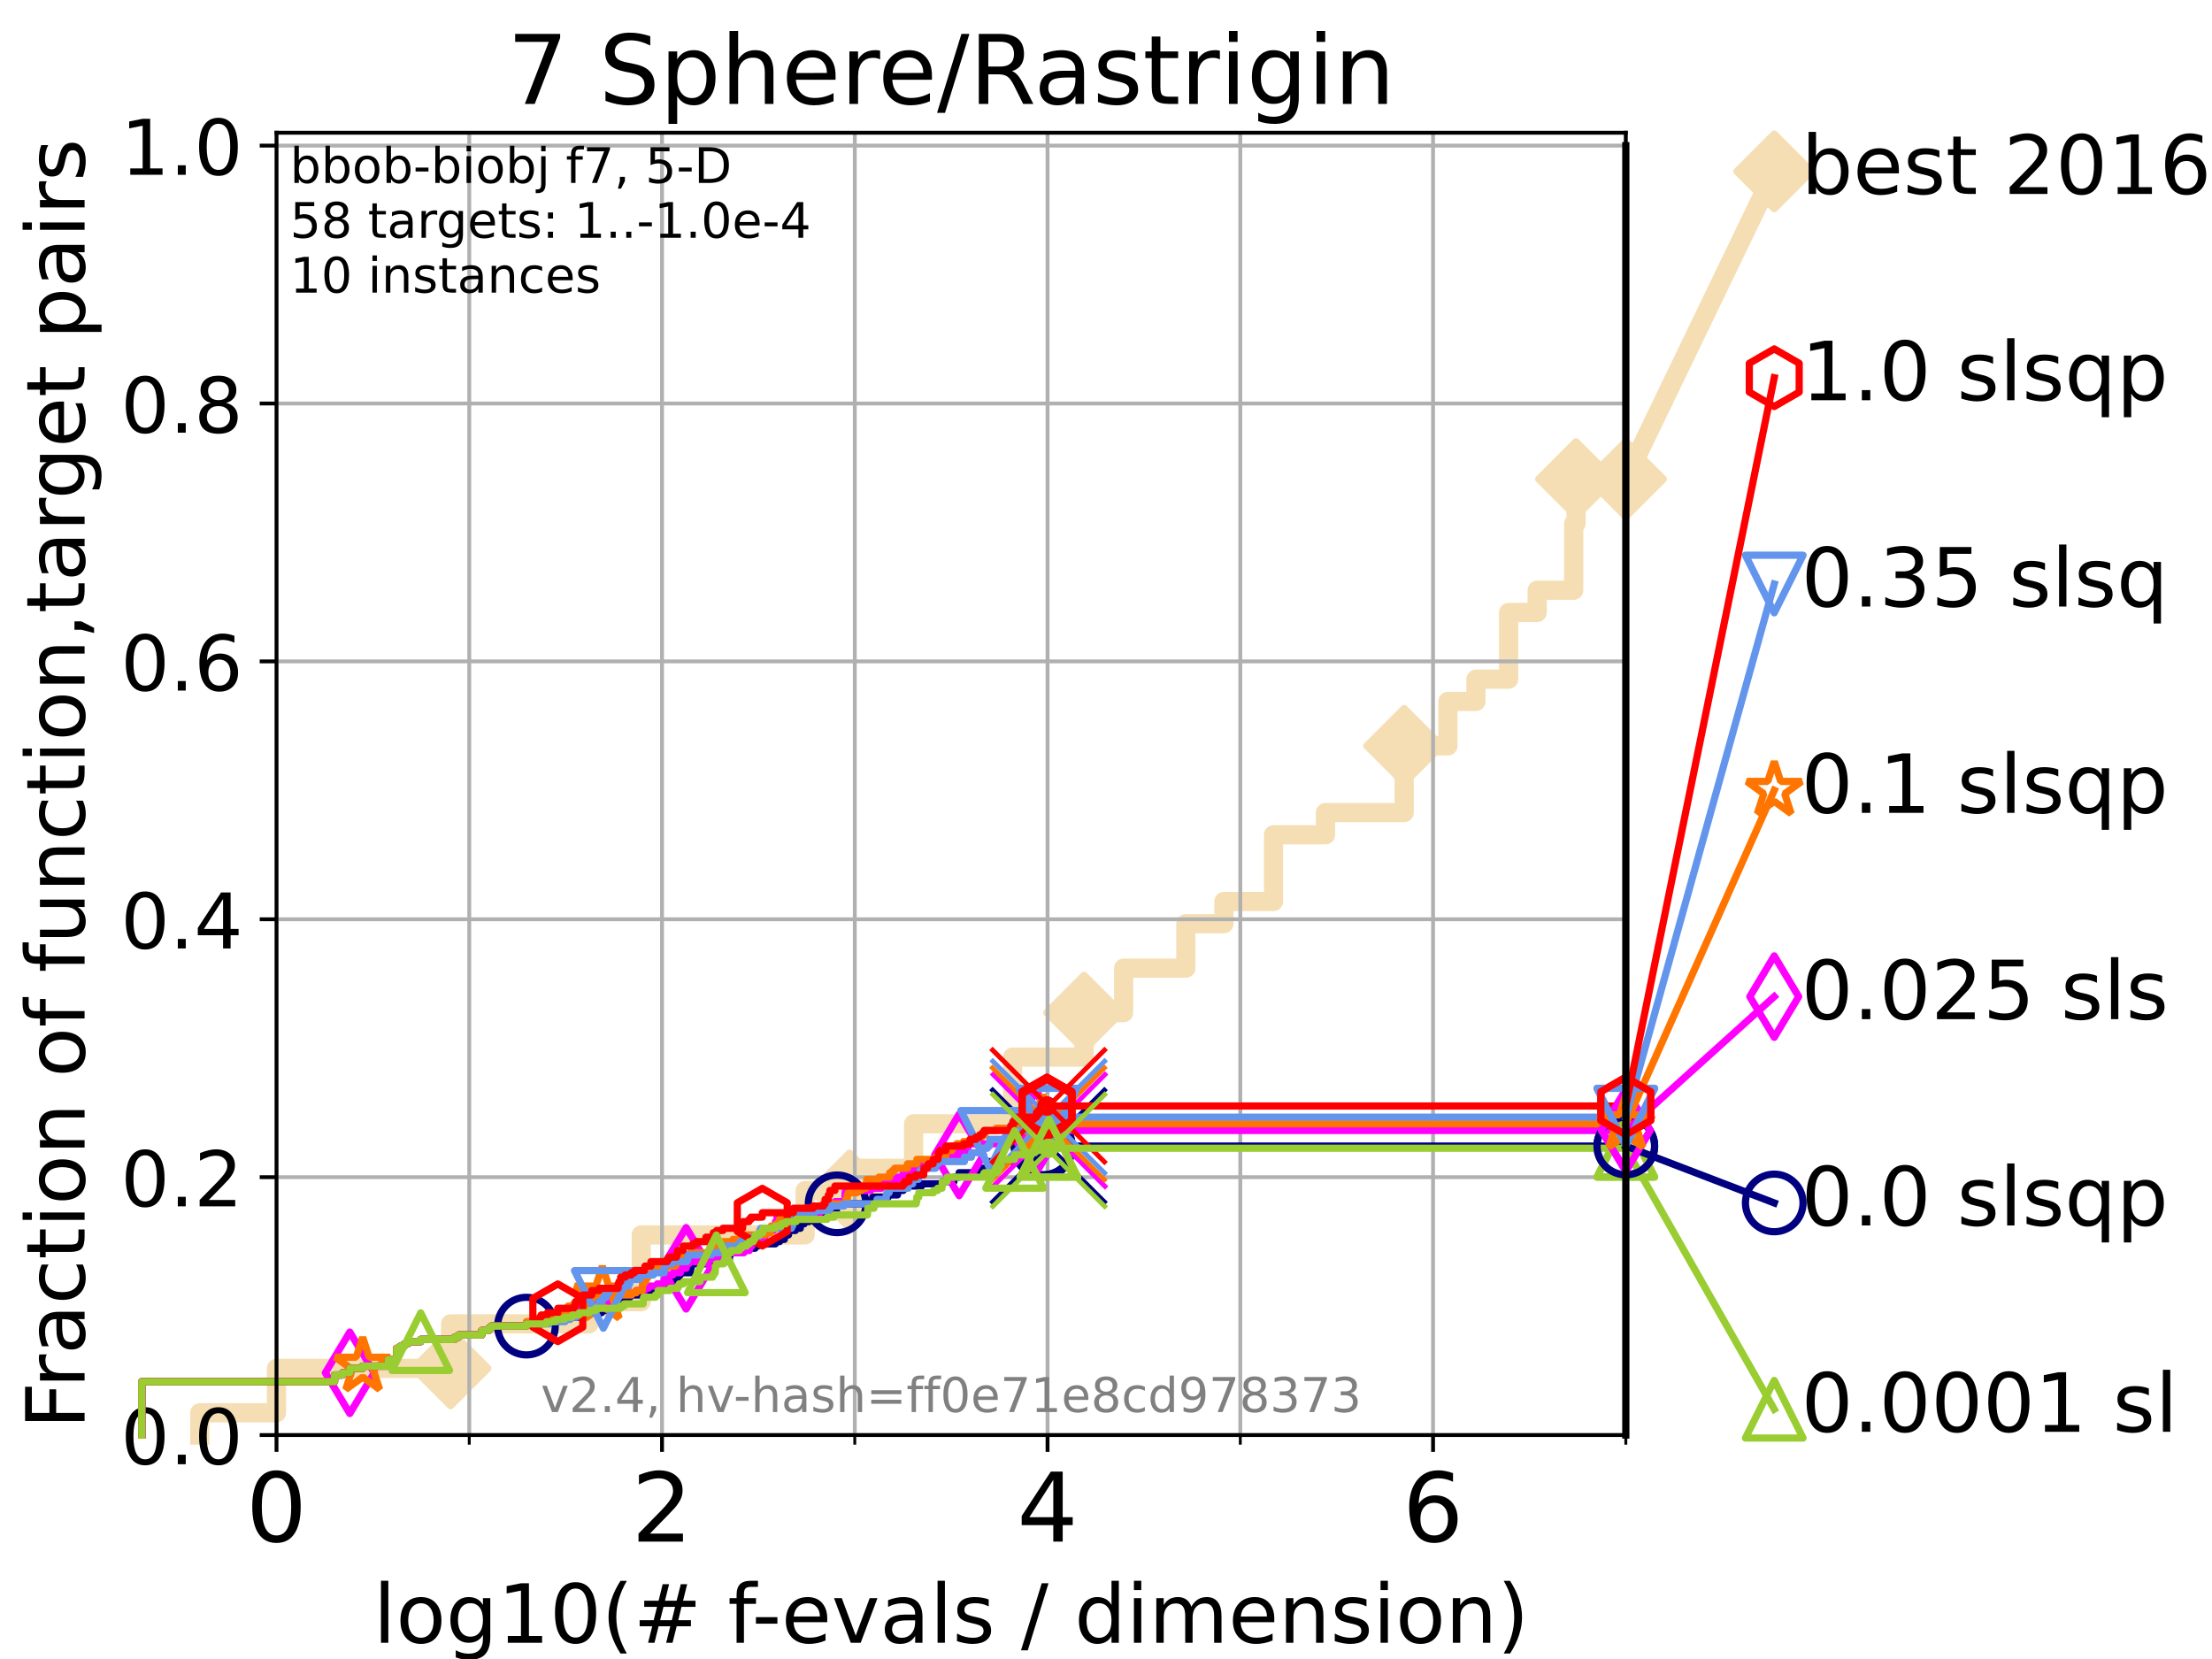 <?xml version="1.0" encoding="utf-8" standalone="no"?>
<!DOCTYPE svg PUBLIC "-//W3C//DTD SVG 1.1//EN"
  "http://www.w3.org/Graphics/SVG/1.1/DTD/svg11.dtd">
<!-- Created with matplotlib (https://matplotlib.org/) -->
<svg height="345.6pt" version="1.1" viewBox="0 0 460.8 345.6" width="460.8pt" xmlns="http://www.w3.org/2000/svg" xmlns:xlink="http://www.w3.org/1999/xlink">
 <defs>
  <style type="text/css">*{stroke-linecap:butt;stroke-linejoin:round;}</style>
 </defs>
 <g id="figure_1">
  <g id="patch_1">
   <path d="M 0 345.6 
L 460.8 345.6 
L 460.8 0 
L 0 0 
z
" style="fill:#ffffff;"/>
  </g>
  <g id="axes_1">
   <g id="patch_2">
    <path d="M 57.6 298.944 
L 338.688 298.944 
L 338.688 27.648 
L 57.6 27.648 
z
" style="fill:#ffffff;"/>
   </g>
   <g id="line2d_1">
    <path d="M 41.621 298.944 
L 41.621 294.313 
L 57.6 294.313 
L 57.6 285.05 
L 93.864 285.05 
L 93.864 275.788 
L 122.699 275.788 
L 122.699 271.157 
L 133.578 271.157 
L 133.578 257.263 
L 167.723 257.263 
L 167.723 248.001 
L 176.965 248.001 
L 176.965 243.37 
L 190.321 243.37 
L 190.321 234.107 
L 210.941 234.107 
L 210.941 220.214 
L 225.835 220.214 
L 225.835 210.951 
L 234.075 210.951 
L 234.075 201.689 
L 247.038 201.689 
L 247.038 192.426 
L 254.967 192.426 
L 254.967 187.795 
L 265.298 187.795 
L 265.298 173.901 
L 276.126 173.901 
L 276.126 169.27 
L 292.517 169.27 
L 292.517 155.377 
L 301.63 155.377 
L 301.63 146.114 
L 307.466 146.114 
L 307.466 141.483 
L 314.273 141.483 
L 314.273 127.589 
L 320.222 127.589 
L 320.222 122.958 
L 327.832 122.958 
L 327.832 109.065 
L 328.318 109.065 
L 328.318 99.802 
L 338.688 99.802 
" style="fill:none;stroke:#f5deb3;stroke-linecap:square;stroke-width:4;"/>
   </g>
   <g id="line2d_2">
    <defs>
     <path d="M 0 7.778 
L 7.778 0 
L 0 -7.778 
L -7.778 0 
z
" id="ma8b013b5a7" style="stroke:#f5deb3;stroke-linejoin:miter;stroke-width:1.5;"/>
    </defs>
    <g>
     <use style="fill:#f5deb3;stroke:#f5deb3;stroke-linejoin:miter;stroke-width:1.5;" x="93.864" xlink:href="#ma8b013b5a7" y="285.05"/>
     <use style="fill:#f5deb3;stroke:#f5deb3;stroke-linejoin:miter;stroke-width:1.5;" x="176.965" xlink:href="#ma8b013b5a7" y="248.001"/>
     <use style="fill:#f5deb3;stroke:#f5deb3;stroke-linejoin:miter;stroke-width:1.5;" x="225.835" xlink:href="#ma8b013b5a7" y="210.951"/>
     <use style="fill:#f5deb3;stroke:#f5deb3;stroke-linejoin:miter;stroke-width:1.5;" x="292.517" xlink:href="#ma8b013b5a7" y="155.377"/>
     <use style="fill:#f5deb3;stroke:#f5deb3;stroke-linejoin:miter;stroke-width:1.5;" x="328.318" xlink:href="#ma8b013b5a7" y="99.802"/>
     <use style="fill:#f5deb3;stroke:#f5deb3;stroke-linejoin:miter;stroke-width:1.5;" x="338.688" xlink:href="#ma8b013b5a7" y="99.802"/>
    </g>
   </g>
   <g id="line2d_3">
    <path style="fill:none;stroke:#f5deb3;stroke-linecap:square;stroke-width:4;"/>
    <g/>
   </g>
   <g id="line2d_4">
    <path d="M 338.688 99.802 
L 369.608 35.706 
" style="fill:none;stroke:#f5deb3;stroke-linecap:square;stroke-width:4;"/>
    <g>
     <use style="fill:#f5deb3;stroke:#f5deb3;stroke-linejoin:miter;stroke-width:1.5;" x="338.688" xlink:href="#ma8b013b5a7" y="99.802"/>
     <use style="fill:#f5deb3;stroke:#f5deb3;stroke-linejoin:miter;stroke-width:1.5;" x="369.608" xlink:href="#ma8b013b5a7" y="35.706"/>
    </g>
   </g>
   <g id="matplotlib.axis_1">
    <g id="xtick_1">
     <g id="line2d_5">
      <path clip-path="url(#p5d01b1a368)" d="M 57.6 298.944 
L 57.6 27.648 
" style="fill:none;stroke:#b0b0b0;stroke-linecap:square;stroke-width:0.8;"/>
     </g>
     <g id="line2d_6">
      <defs>
       <path d="M 0 0 
L 0 3.5 
" id="m7229cd9812" style="stroke:#000000;stroke-width:0.8;"/>
      </defs>
      <g>
       <use style="stroke:#000000;stroke-width:0.8;" x="57.6" xlink:href="#m7229cd9812" y="298.944"/>
      </g>
     </g>
     <g id="text_1">
      <!-- 0 -->
      <g transform="translate(51.237 321.141)scale(0.2 -0.2)">
       <defs>
        <path d="M 31.781 66.406 
Q 24.172 66.406 20.328 58.906 
Q 16.5 51.422 16.5 36.375 
Q 16.5 21.391 20.328 13.891 
Q 24.172 6.391 31.781 6.391 
Q 39.453 6.391 43.281 13.891 
Q 47.125 21.391 47.125 36.375 
Q 47.125 51.422 43.281 58.906 
Q 39.453 66.406 31.781 66.406 
z
M 31.781 74.219 
Q 44.047 74.219 50.516 64.516 
Q 56.984 54.828 56.984 36.375 
Q 56.984 17.969 50.516 8.266 
Q 44.047 -1.422 31.781 -1.422 
Q 19.531 -1.422 13.062 8.266 
Q 6.594 17.969 6.594 36.375 
Q 6.594 54.828 13.062 64.516 
Q 19.531 74.219 31.781 74.219 
z
" id="DejaVuSans-48"/>
       </defs>
       <use xlink:href="#DejaVuSans-48"/>
      </g>
     </g>
    </g>
    <g id="xtick_2">
     <g id="line2d_7">
      <path clip-path="url(#p5d01b1a368)" d="M 137.911 298.944 
L 137.911 27.648 
" style="fill:none;stroke:#b0b0b0;stroke-linecap:square;stroke-width:0.8;"/>
     </g>
     <g id="line2d_8">
      <g>
       <use style="stroke:#000000;stroke-width:0.8;" x="137.911" xlink:href="#m7229cd9812" y="298.944"/>
      </g>
     </g>
     <g id="text_2">
      <!-- 2 -->
      <g transform="translate(131.548 321.141)scale(0.2 -0.2)">
       <defs>
        <path d="M 19.188 8.297 
L 53.609 8.297 
L 53.609 0 
L 7.328 0 
L 7.328 8.297 
Q 12.938 14.109 22.625 23.891 
Q 32.328 33.688 34.812 36.531 
Q 39.547 41.844 41.422 45.531 
Q 43.312 49.219 43.312 52.781 
Q 43.312 58.594 39.234 62.25 
Q 35.156 65.922 28.609 65.922 
Q 23.969 65.922 18.812 64.312 
Q 13.672 62.703 7.812 59.422 
L 7.812 69.391 
Q 13.766 71.781 18.938 73 
Q 24.125 74.219 28.422 74.219 
Q 39.75 74.219 46.484 68.547 
Q 53.219 62.891 53.219 53.422 
Q 53.219 48.922 51.531 44.891 
Q 49.859 40.875 45.406 35.406 
Q 44.188 33.984 37.641 27.219 
Q 31.109 20.453 19.188 8.297 
z
" id="DejaVuSans-50"/>
       </defs>
       <use xlink:href="#DejaVuSans-50"/>
      </g>
     </g>
    </g>
    <g id="xtick_3">
     <g id="line2d_9">
      <path clip-path="url(#p5d01b1a368)" d="M 218.222 298.944 
L 218.222 27.648 
" style="fill:none;stroke:#b0b0b0;stroke-linecap:square;stroke-width:0.8;"/>
     </g>
     <g id="line2d_10">
      <g>
       <use style="stroke:#000000;stroke-width:0.8;" x="218.222" xlink:href="#m7229cd9812" y="298.944"/>
      </g>
     </g>
     <g id="text_3">
      <!-- 4 -->
      <g transform="translate(211.859 321.141)scale(0.2 -0.2)">
       <defs>
        <path d="M 37.797 64.312 
L 12.891 25.391 
L 37.797 25.391 
z
M 35.203 72.906 
L 47.609 72.906 
L 47.609 25.391 
L 58.016 25.391 
L 58.016 17.188 
L 47.609 17.188 
L 47.609 0 
L 37.797 0 
L 37.797 17.188 
L 4.891 17.188 
L 4.891 26.703 
z
" id="DejaVuSans-52"/>
       </defs>
       <use xlink:href="#DejaVuSans-52"/>
      </g>
     </g>
    </g>
    <g id="xtick_4">
     <g id="line2d_11">
      <path clip-path="url(#p5d01b1a368)" d="M 298.533 298.944 
L 298.533 27.648 
" style="fill:none;stroke:#b0b0b0;stroke-linecap:square;stroke-width:0.8;"/>
     </g>
     <g id="line2d_12">
      <g>
       <use style="stroke:#000000;stroke-width:0.8;" x="298.533" xlink:href="#m7229cd9812" y="298.944"/>
      </g>
     </g>
     <g id="text_4">
      <!-- 6 -->
      <g transform="translate(292.17 321.141)scale(0.2 -0.2)">
       <defs>
        <path d="M 33.016 40.375 
Q 26.375 40.375 22.484 35.828 
Q 18.609 31.297 18.609 23.391 
Q 18.609 15.531 22.484 10.953 
Q 26.375 6.391 33.016 6.391 
Q 39.656 6.391 43.531 10.953 
Q 47.406 15.531 47.406 23.391 
Q 47.406 31.297 43.531 35.828 
Q 39.656 40.375 33.016 40.375 
z
M 52.594 71.297 
L 52.594 62.312 
Q 48.875 64.062 45.094 64.984 
Q 41.312 65.922 37.594 65.922 
Q 27.828 65.922 22.672 59.328 
Q 17.531 52.734 16.797 39.406 
Q 19.672 43.656 24.016 45.922 
Q 28.375 48.188 33.594 48.188 
Q 44.578 48.188 50.953 41.516 
Q 57.328 34.859 57.328 23.391 
Q 57.328 12.156 50.688 5.359 
Q 44.047 -1.422 33.016 -1.422 
Q 20.359 -1.422 13.672 8.266 
Q 6.984 17.969 6.984 36.375 
Q 6.984 53.656 15.188 63.938 
Q 23.391 74.219 37.203 74.219 
Q 40.922 74.219 44.703 73.484 
Q 48.484 72.75 52.594 71.297 
z
" id="DejaVuSans-54"/>
       </defs>
       <use xlink:href="#DejaVuSans-54"/>
      </g>
     </g>
    </g>
    <g id="xtick_5">
     <g id="line2d_13">
      <path clip-path="url(#p5d01b1a368)" d="M 97.755 298.944 
L 97.755 27.648 
" style="fill:none;stroke:#b0b0b0;stroke-linecap:square;stroke-width:0.8;"/>
     </g>
     <g id="line2d_14">
      <defs>
       <path d="M 0 0 
L 0 2 
" id="m833cfb9e62" style="stroke:#000000;stroke-width:0.6;"/>
      </defs>
      <g>
       <use style="stroke:#000000;stroke-width:0.6;" x="97.755" xlink:href="#m833cfb9e62" y="298.944"/>
      </g>
     </g>
    </g>
    <g id="xtick_6">
     <g id="line2d_15">
      <path clip-path="url(#p5d01b1a368)" d="M 178.066 298.944 
L 178.066 27.648 
" style="fill:none;stroke:#b0b0b0;stroke-linecap:square;stroke-width:0.8;"/>
     </g>
     <g id="line2d_16">
      <g>
       <use style="stroke:#000000;stroke-width:0.6;" x="178.066" xlink:href="#m833cfb9e62" y="298.944"/>
      </g>
     </g>
    </g>
    <g id="xtick_7">
     <g id="line2d_17">
      <path clip-path="url(#p5d01b1a368)" d="M 258.377 298.944 
L 258.377 27.648 
" style="fill:none;stroke:#b0b0b0;stroke-linecap:square;stroke-width:0.8;"/>
     </g>
     <g id="line2d_18">
      <g>
       <use style="stroke:#000000;stroke-width:0.6;" x="258.377" xlink:href="#m833cfb9e62" y="298.944"/>
      </g>
     </g>
    </g>
    <g id="xtick_8">
     <g id="line2d_19">
      <path clip-path="url(#p5d01b1a368)" d="M 338.688 298.944 
L 338.688 27.648 
" style="fill:none;stroke:#b0b0b0;stroke-linecap:square;stroke-width:0.8;"/>
     </g>
     <g id="line2d_20">
      <g>
       <use style="stroke:#000000;stroke-width:0.6;" x="338.688" xlink:href="#m833cfb9e62" y="298.944"/>
      </g>
     </g>
    </g>
    <g id="text_5">
     <!-- log10(# f-evals / dimension) -->
     <g transform="translate(77.764 342.218)scale(0.17 -0.17)">
      <defs>
       <path d="M 9.422 75.984 
L 18.406 75.984 
L 18.406 0 
L 9.422 0 
z
" id="DejaVuSans-108"/>
       <path d="M 30.609 48.391 
Q 23.391 48.391 19.188 42.75 
Q 14.984 37.109 14.984 27.297 
Q 14.984 17.484 19.156 11.844 
Q 23.344 6.203 30.609 6.203 
Q 37.797 6.203 41.984 11.859 
Q 46.188 17.531 46.188 27.297 
Q 46.188 37.016 41.984 42.703 
Q 37.797 48.391 30.609 48.391 
z
M 30.609 56 
Q 42.328 56 49.016 48.375 
Q 55.719 40.766 55.719 27.297 
Q 55.719 13.875 49.016 6.219 
Q 42.328 -1.422 30.609 -1.422 
Q 18.844 -1.422 12.172 6.219 
Q 5.516 13.875 5.516 27.297 
Q 5.516 40.766 12.172 48.375 
Q 18.844 56 30.609 56 
z
" id="DejaVuSans-111"/>
       <path d="M 45.406 27.984 
Q 45.406 37.75 41.375 43.109 
Q 37.359 48.484 30.078 48.484 
Q 22.859 48.484 18.828 43.109 
Q 14.797 37.75 14.797 27.984 
Q 14.797 18.266 18.828 12.891 
Q 22.859 7.516 30.078 7.516 
Q 37.359 7.516 41.375 12.891 
Q 45.406 18.266 45.406 27.984 
z
M 54.391 6.781 
Q 54.391 -7.172 48.188 -13.984 
Q 42 -20.797 29.203 -20.797 
Q 24.469 -20.797 20.266 -20.094 
Q 16.062 -19.391 12.109 -17.922 
L 12.109 -9.188 
Q 16.062 -11.328 19.922 -12.344 
Q 23.781 -13.375 27.781 -13.375 
Q 36.625 -13.375 41.016 -8.766 
Q 45.406 -4.156 45.406 5.172 
L 45.406 9.625 
Q 42.625 4.781 38.281 2.391 
Q 33.938 0 27.875 0 
Q 17.828 0 11.672 7.656 
Q 5.516 15.328 5.516 27.984 
Q 5.516 40.672 11.672 48.328 
Q 17.828 56 27.875 56 
Q 33.938 56 38.281 53.609 
Q 42.625 51.219 45.406 46.391 
L 45.406 54.688 
L 54.391 54.688 
z
" id="DejaVuSans-103"/>
       <path d="M 12.406 8.297 
L 28.516 8.297 
L 28.516 63.922 
L 10.984 60.406 
L 10.984 69.391 
L 28.422 72.906 
L 38.281 72.906 
L 38.281 8.297 
L 54.391 8.297 
L 54.391 0 
L 12.406 0 
z
" id="DejaVuSans-49"/>
       <path d="M 31 75.875 
Q 24.469 64.656 21.281 53.656 
Q 18.109 42.672 18.109 31.391 
Q 18.109 20.125 21.312 9.062 
Q 24.516 -2 31 -13.188 
L 23.188 -13.188 
Q 15.875 -1.703 12.234 9.375 
Q 8.594 20.453 8.594 31.391 
Q 8.594 42.281 12.203 53.312 
Q 15.828 64.359 23.188 75.875 
z
" id="DejaVuSans-40"/>
       <path d="M 51.125 44 
L 36.922 44 
L 32.812 27.688 
L 47.125 27.688 
z
M 43.797 71.781 
L 38.719 51.516 
L 52.984 51.516 
L 58.109 71.781 
L 65.922 71.781 
L 60.891 51.516 
L 76.125 51.516 
L 76.125 44 
L 58.984 44 
L 54.984 27.688 
L 70.516 27.688 
L 70.516 20.219 
L 53.078 20.219 
L 48 0 
L 40.188 0 
L 45.219 20.219 
L 30.906 20.219 
L 25.875 0 
L 18.016 0 
L 23.094 20.219 
L 7.719 20.219 
L 7.719 27.688 
L 24.906 27.688 
L 29 44 
L 13.281 44 
L 13.281 51.516 
L 30.906 51.516 
L 35.891 71.781 
z
" id="DejaVuSans-35"/>
       <path id="DejaVuSans-32"/>
       <path d="M 37.109 75.984 
L 37.109 68.5 
L 28.516 68.5 
Q 23.688 68.5 21.797 66.547 
Q 19.922 64.594 19.922 59.516 
L 19.922 54.688 
L 34.719 54.688 
L 34.719 47.703 
L 19.922 47.703 
L 19.922 0 
L 10.891 0 
L 10.891 47.703 
L 2.297 47.703 
L 2.297 54.688 
L 10.891 54.688 
L 10.891 58.5 
Q 10.891 67.625 15.141 71.797 
Q 19.391 75.984 28.609 75.984 
z
" id="DejaVuSans-102"/>
       <path d="M 4.891 31.391 
L 31.203 31.391 
L 31.203 23.391 
L 4.891 23.391 
z
" id="DejaVuSans-45"/>
       <path d="M 56.203 29.594 
L 56.203 25.203 
L 14.891 25.203 
Q 15.484 15.922 20.484 11.062 
Q 25.484 6.203 34.422 6.203 
Q 39.594 6.203 44.453 7.469 
Q 49.312 8.734 54.109 11.281 
L 54.109 2.781 
Q 49.266 0.734 44.188 -0.344 
Q 39.109 -1.422 33.891 -1.422 
Q 20.797 -1.422 13.156 6.188 
Q 5.516 13.812 5.516 26.812 
Q 5.516 40.234 12.766 48.109 
Q 20.016 56 32.328 56 
Q 43.359 56 49.781 48.891 
Q 56.203 41.797 56.203 29.594 
z
M 47.219 32.234 
Q 47.125 39.594 43.094 43.984 
Q 39.062 48.391 32.422 48.391 
Q 24.906 48.391 20.391 44.141 
Q 15.875 39.891 15.188 32.172 
z
" id="DejaVuSans-101"/>
       <path d="M 2.984 54.688 
L 12.5 54.688 
L 29.594 8.797 
L 46.688 54.688 
L 56.203 54.688 
L 35.688 0 
L 23.484 0 
z
" id="DejaVuSans-118"/>
       <path d="M 34.281 27.484 
Q 23.391 27.484 19.188 25 
Q 14.984 22.516 14.984 16.5 
Q 14.984 11.719 18.141 8.906 
Q 21.297 6.109 26.703 6.109 
Q 34.188 6.109 38.703 11.406 
Q 43.219 16.703 43.219 25.484 
L 43.219 27.484 
z
M 52.203 31.203 
L 52.203 0 
L 43.219 0 
L 43.219 8.297 
Q 40.141 3.328 35.547 0.953 
Q 30.953 -1.422 24.312 -1.422 
Q 15.922 -1.422 10.953 3.297 
Q 6 8.016 6 15.922 
Q 6 25.141 12.172 29.828 
Q 18.359 34.516 30.609 34.516 
L 43.219 34.516 
L 43.219 35.406 
Q 43.219 41.609 39.141 45 
Q 35.062 48.391 27.688 48.391 
Q 23 48.391 18.547 47.266 
Q 14.109 46.141 10.016 43.891 
L 10.016 52.203 
Q 14.938 54.109 19.578 55.047 
Q 24.219 56 28.609 56 
Q 40.484 56 46.344 49.844 
Q 52.203 43.703 52.203 31.203 
z
" id="DejaVuSans-97"/>
       <path d="M 44.281 53.078 
L 44.281 44.578 
Q 40.484 46.531 36.375 47.5 
Q 32.281 48.484 27.875 48.484 
Q 21.188 48.484 17.844 46.438 
Q 14.5 44.391 14.5 40.281 
Q 14.5 37.156 16.891 35.375 
Q 19.281 33.594 26.516 31.984 
L 29.594 31.297 
Q 39.156 29.25 43.188 25.516 
Q 47.219 21.781 47.219 15.094 
Q 47.219 7.469 41.188 3.016 
Q 35.156 -1.422 24.609 -1.422 
Q 20.219 -1.422 15.453 -0.562 
Q 10.688 0.297 5.422 2 
L 5.422 11.281 
Q 10.406 8.688 15.234 7.391 
Q 20.062 6.109 24.812 6.109 
Q 31.156 6.109 34.562 8.281 
Q 37.984 10.453 37.984 14.406 
Q 37.984 18.062 35.516 20.016 
Q 33.062 21.969 24.703 23.781 
L 21.578 24.516 
Q 13.234 26.266 9.516 29.906 
Q 5.812 33.547 5.812 39.891 
Q 5.812 47.609 11.281 51.797 
Q 16.75 56 26.812 56 
Q 31.781 56 36.172 55.266 
Q 40.578 54.547 44.281 53.078 
z
" id="DejaVuSans-115"/>
       <path d="M 25.391 72.906 
L 33.688 72.906 
L 8.297 -9.281 
L 0 -9.281 
z
" id="DejaVuSans-47"/>
       <path d="M 45.406 46.391 
L 45.406 75.984 
L 54.391 75.984 
L 54.391 0 
L 45.406 0 
L 45.406 8.203 
Q 42.578 3.328 38.25 0.953 
Q 33.938 -1.422 27.875 -1.422 
Q 17.969 -1.422 11.734 6.484 
Q 5.516 14.406 5.516 27.297 
Q 5.516 40.188 11.734 48.094 
Q 17.969 56 27.875 56 
Q 33.938 56 38.25 53.625 
Q 42.578 51.266 45.406 46.391 
z
M 14.797 27.297 
Q 14.797 17.391 18.875 11.75 
Q 22.953 6.109 30.078 6.109 
Q 37.203 6.109 41.297 11.75 
Q 45.406 17.391 45.406 27.297 
Q 45.406 37.203 41.297 42.844 
Q 37.203 48.484 30.078 48.484 
Q 22.953 48.484 18.875 42.844 
Q 14.797 37.203 14.797 27.297 
z
" id="DejaVuSans-100"/>
       <path d="M 9.422 54.688 
L 18.406 54.688 
L 18.406 0 
L 9.422 0 
z
M 9.422 75.984 
L 18.406 75.984 
L 18.406 64.594 
L 9.422 64.594 
z
" id="DejaVuSans-105"/>
       <path d="M 52 44.188 
Q 55.375 50.25 60.062 53.125 
Q 64.75 56 71.094 56 
Q 79.641 56 84.281 50.016 
Q 88.922 44.047 88.922 33.016 
L 88.922 0 
L 79.891 0 
L 79.891 32.719 
Q 79.891 40.578 77.094 44.375 
Q 74.312 48.188 68.609 48.188 
Q 61.625 48.188 57.562 43.547 
Q 53.516 38.922 53.516 30.906 
L 53.516 0 
L 44.484 0 
L 44.484 32.719 
Q 44.484 40.625 41.703 44.406 
Q 38.922 48.188 33.109 48.188 
Q 26.219 48.188 22.156 43.531 
Q 18.109 38.875 18.109 30.906 
L 18.109 0 
L 9.078 0 
L 9.078 54.688 
L 18.109 54.688 
L 18.109 46.188 
Q 21.188 51.219 25.484 53.609 
Q 29.781 56 35.688 56 
Q 41.656 56 45.828 52.969 
Q 50 49.953 52 44.188 
z
" id="DejaVuSans-109"/>
       <path d="M 54.891 33.016 
L 54.891 0 
L 45.906 0 
L 45.906 32.719 
Q 45.906 40.484 42.875 44.328 
Q 39.844 48.188 33.797 48.188 
Q 26.516 48.188 22.312 43.547 
Q 18.109 38.922 18.109 30.906 
L 18.109 0 
L 9.078 0 
L 9.078 54.688 
L 18.109 54.688 
L 18.109 46.188 
Q 21.344 51.125 25.703 53.562 
Q 30.078 56 35.797 56 
Q 45.219 56 50.047 50.172 
Q 54.891 44.344 54.891 33.016 
z
" id="DejaVuSans-110"/>
       <path d="M 8.016 75.875 
L 15.828 75.875 
Q 23.141 64.359 26.781 53.312 
Q 30.422 42.281 30.422 31.391 
Q 30.422 20.453 26.781 9.375 
Q 23.141 -1.703 15.828 -13.188 
L 8.016 -13.188 
Q 14.5 -2 17.703 9.062 
Q 20.906 20.125 20.906 31.391 
Q 20.906 42.672 17.703 53.656 
Q 14.5 64.656 8.016 75.875 
z
" id="DejaVuSans-41"/>
      </defs>
      <use xlink:href="#DejaVuSans-108"/>
      <use x="27.783" xlink:href="#DejaVuSans-111"/>
      <use x="88.965" xlink:href="#DejaVuSans-103"/>
      <use x="152.441" xlink:href="#DejaVuSans-49"/>
      <use x="216.064" xlink:href="#DejaVuSans-48"/>
      <use x="279.688" xlink:href="#DejaVuSans-40"/>
      <use x="318.701" xlink:href="#DejaVuSans-35"/>
      <use x="402.49" xlink:href="#DejaVuSans-32"/>
      <use x="434.277" xlink:href="#DejaVuSans-102"/>
      <use x="463.982" xlink:href="#DejaVuSans-45"/>
      <use x="500.066" xlink:href="#DejaVuSans-101"/>
      <use x="561.59" xlink:href="#DejaVuSans-118"/>
      <use x="620.77" xlink:href="#DejaVuSans-97"/>
      <use x="682.049" xlink:href="#DejaVuSans-108"/>
      <use x="709.832" xlink:href="#DejaVuSans-115"/>
      <use x="761.932" xlink:href="#DejaVuSans-32"/>
      <use x="793.719" xlink:href="#DejaVuSans-47"/>
      <use x="827.41" xlink:href="#DejaVuSans-32"/>
      <use x="859.197" xlink:href="#DejaVuSans-100"/>
      <use x="922.674" xlink:href="#DejaVuSans-105"/>
      <use x="950.457" xlink:href="#DejaVuSans-109"/>
      <use x="1047.869" xlink:href="#DejaVuSans-101"/>
      <use x="1109.393" xlink:href="#DejaVuSans-110"/>
      <use x="1172.771" xlink:href="#DejaVuSans-115"/>
      <use x="1224.871" xlink:href="#DejaVuSans-105"/>
      <use x="1252.654" xlink:href="#DejaVuSans-111"/>
      <use x="1313.836" xlink:href="#DejaVuSans-110"/>
      <use x="1377.215" xlink:href="#DejaVuSans-41"/>
     </g>
    </g>
   </g>
   <g id="matplotlib.axis_2">
    <g id="ytick_1">
     <g id="line2d_21">
      <path clip-path="url(#p5d01b1a368)" d="M 57.6 298.944 
L 338.688 298.944 
" style="fill:none;stroke:#b0b0b0;stroke-linecap:square;stroke-width:0.8;"/>
     </g>
     <g id="line2d_22">
      <defs>
       <path d="M 0 0 
L -3.5 0 
" id="m517867afad" style="stroke:#000000;stroke-width:0.8;"/>
      </defs>
      <g>
       <use style="stroke:#000000;stroke-width:0.8;" x="57.6" xlink:href="#m517867afad" y="298.944"/>
      </g>
     </g>
     <g id="text_6">
      <!-- 0.0 -->
      <g transform="translate(25.155 305.023)scale(0.16 -0.16)">
       <defs>
        <path d="M 10.688 12.406 
L 21 12.406 
L 21 0 
L 10.688 0 
z
" id="DejaVuSans-46"/>
       </defs>
       <use xlink:href="#DejaVuSans-48"/>
       <use x="63.623" xlink:href="#DejaVuSans-46"/>
       <use x="95.41" xlink:href="#DejaVuSans-48"/>
      </g>
     </g>
    </g>
    <g id="ytick_2">
     <g id="line2d_23">
      <path clip-path="url(#p5d01b1a368)" d="M 57.6 245.222 
L 338.688 245.222 
" style="fill:none;stroke:#b0b0b0;stroke-linecap:square;stroke-width:0.8;"/>
     </g>
     <g id="line2d_24">
      <g>
       <use style="stroke:#000000;stroke-width:0.8;" x="57.6" xlink:href="#m517867afad" y="245.222"/>
      </g>
     </g>
     <g id="text_7">
      <!-- 0.2 -->
      <g transform="translate(25.155 251.301)scale(0.16 -0.16)">
       <use xlink:href="#DejaVuSans-48"/>
       <use x="63.623" xlink:href="#DejaVuSans-46"/>
       <use x="95.41" xlink:href="#DejaVuSans-50"/>
      </g>
     </g>
    </g>
    <g id="ytick_3">
     <g id="line2d_25">
      <path clip-path="url(#p5d01b1a368)" d="M 57.6 191.5 
L 338.688 191.5 
" style="fill:none;stroke:#b0b0b0;stroke-linecap:square;stroke-width:0.8;"/>
     </g>
     <g id="line2d_26">
      <g>
       <use style="stroke:#000000;stroke-width:0.8;" x="57.6" xlink:href="#m517867afad" y="191.5"/>
      </g>
     </g>
     <g id="text_8">
      <!-- 0.4 -->
      <g transform="translate(25.155 197.579)scale(0.16 -0.16)">
       <use xlink:href="#DejaVuSans-48"/>
       <use x="63.623" xlink:href="#DejaVuSans-46"/>
       <use x="95.41" xlink:href="#DejaVuSans-52"/>
      </g>
     </g>
    </g>
    <g id="ytick_4">
     <g id="line2d_27">
      <path clip-path="url(#p5d01b1a368)" d="M 57.6 137.778 
L 338.688 137.778 
" style="fill:none;stroke:#b0b0b0;stroke-linecap:square;stroke-width:0.8;"/>
     </g>
     <g id="line2d_28">
      <g>
       <use style="stroke:#000000;stroke-width:0.8;" x="57.6" xlink:href="#m517867afad" y="137.778"/>
      </g>
     </g>
     <g id="text_9">
      <!-- 0.6 -->
      <g transform="translate(25.155 143.857)scale(0.16 -0.16)">
       <use xlink:href="#DejaVuSans-48"/>
       <use x="63.623" xlink:href="#DejaVuSans-46"/>
       <use x="95.41" xlink:href="#DejaVuSans-54"/>
      </g>
     </g>
    </g>
    <g id="ytick_5">
     <g id="line2d_29">
      <path clip-path="url(#p5d01b1a368)" d="M 57.6 84.056 
L 338.688 84.056 
" style="fill:none;stroke:#b0b0b0;stroke-linecap:square;stroke-width:0.8;"/>
     </g>
     <g id="line2d_30">
      <g>
       <use style="stroke:#000000;stroke-width:0.8;" x="57.6" xlink:href="#m517867afad" y="84.056"/>
      </g>
     </g>
     <g id="text_10">
      <!-- 0.8 -->
      <g transform="translate(25.155 90.135)scale(0.16 -0.16)">
       <defs>
        <path d="M 31.781 34.625 
Q 24.75 34.625 20.719 30.859 
Q 16.703 27.094 16.703 20.516 
Q 16.703 13.922 20.719 10.156 
Q 24.75 6.391 31.781 6.391 
Q 38.812 6.391 42.859 10.172 
Q 46.922 13.969 46.922 20.516 
Q 46.922 27.094 42.891 30.859 
Q 38.875 34.625 31.781 34.625 
z
M 21.922 38.812 
Q 15.578 40.375 12.031 44.719 
Q 8.5 49.078 8.5 55.328 
Q 8.5 64.062 14.719 69.141 
Q 20.953 74.219 31.781 74.219 
Q 42.672 74.219 48.875 69.141 
Q 55.078 64.062 55.078 55.328 
Q 55.078 49.078 51.531 44.719 
Q 48 40.375 41.703 38.812 
Q 48.828 37.156 52.797 32.312 
Q 56.781 27.484 56.781 20.516 
Q 56.781 9.906 50.312 4.234 
Q 43.844 -1.422 31.781 -1.422 
Q 19.734 -1.422 13.25 4.234 
Q 6.781 9.906 6.781 20.516 
Q 6.781 27.484 10.781 32.312 
Q 14.797 37.156 21.922 38.812 
z
M 18.312 54.391 
Q 18.312 48.734 21.844 45.562 
Q 25.391 42.391 31.781 42.391 
Q 38.141 42.391 41.719 45.562 
Q 45.312 48.734 45.312 54.391 
Q 45.312 60.062 41.719 63.234 
Q 38.141 66.406 31.781 66.406 
Q 25.391 66.406 21.844 63.234 
Q 18.312 60.062 18.312 54.391 
z
" id="DejaVuSans-56"/>
       </defs>
       <use xlink:href="#DejaVuSans-48"/>
       <use x="63.623" xlink:href="#DejaVuSans-46"/>
       <use x="95.41" xlink:href="#DejaVuSans-56"/>
      </g>
     </g>
    </g>
    <g id="ytick_6">
     <g id="line2d_31">
      <path clip-path="url(#p5d01b1a368)" d="M 57.6 30.334 
L 338.688 30.334 
" style="fill:none;stroke:#b0b0b0;stroke-linecap:square;stroke-width:0.8;"/>
     </g>
     <g id="line2d_32">
      <g>
       <use style="stroke:#000000;stroke-width:0.8;" x="57.6" xlink:href="#m517867afad" y="30.334"/>
      </g>
     </g>
     <g id="text_11">
      <!-- 1.0 -->
      <g transform="translate(25.155 36.413)scale(0.16 -0.16)">
       <use xlink:href="#DejaVuSans-49"/>
       <use x="63.623" xlink:href="#DejaVuSans-46"/>
       <use x="95.41" xlink:href="#DejaVuSans-48"/>
      </g>
     </g>
    </g>
    <g id="text_12">
     <!-- Fraction of function,target pairs -->
     <g transform="translate(17.62 297.681)rotate(-90)scale(0.17 -0.17)">
      <defs>
       <path d="M 9.812 72.906 
L 51.703 72.906 
L 51.703 64.594 
L 19.672 64.594 
L 19.672 43.109 
L 48.578 43.109 
L 48.578 34.812 
L 19.672 34.812 
L 19.672 0 
L 9.812 0 
z
" id="DejaVuSans-70"/>
       <path d="M 41.109 46.297 
Q 39.594 47.172 37.812 47.578 
Q 36.031 48 33.891 48 
Q 26.266 48 22.188 43.047 
Q 18.109 38.094 18.109 28.812 
L 18.109 0 
L 9.078 0 
L 9.078 54.688 
L 18.109 54.688 
L 18.109 46.188 
Q 20.953 51.172 25.484 53.578 
Q 30.031 56 36.531 56 
Q 37.453 56 38.578 55.875 
Q 39.703 55.766 41.062 55.516 
z
" id="DejaVuSans-114"/>
       <path d="M 48.781 52.594 
L 48.781 44.188 
Q 44.969 46.297 41.141 47.344 
Q 37.312 48.391 33.406 48.391 
Q 24.656 48.391 19.812 42.844 
Q 14.984 37.312 14.984 27.297 
Q 14.984 17.281 19.812 11.734 
Q 24.656 6.203 33.406 6.203 
Q 37.312 6.203 41.141 7.25 
Q 44.969 8.297 48.781 10.406 
L 48.781 2.094 
Q 45.016 0.344 40.984 -0.531 
Q 36.969 -1.422 32.422 -1.422 
Q 20.062 -1.422 12.781 6.344 
Q 5.516 14.109 5.516 27.297 
Q 5.516 40.672 12.859 48.328 
Q 20.219 56 33.016 56 
Q 37.156 56 41.109 55.141 
Q 45.062 54.297 48.781 52.594 
z
" id="DejaVuSans-99"/>
       <path d="M 18.312 70.219 
L 18.312 54.688 
L 36.812 54.688 
L 36.812 47.703 
L 18.312 47.703 
L 18.312 18.016 
Q 18.312 11.328 20.141 9.422 
Q 21.969 7.516 27.594 7.516 
L 36.812 7.516 
L 36.812 0 
L 27.594 0 
Q 17.188 0 13.234 3.875 
Q 9.281 7.766 9.281 18.016 
L 9.281 47.703 
L 2.688 47.703 
L 2.688 54.688 
L 9.281 54.688 
L 9.281 70.219 
z
" id="DejaVuSans-116"/>
       <path d="M 8.5 21.578 
L 8.5 54.688 
L 17.484 54.688 
L 17.484 21.922 
Q 17.484 14.156 20.5 10.266 
Q 23.531 6.391 29.594 6.391 
Q 36.859 6.391 41.078 11.031 
Q 45.312 15.672 45.312 23.688 
L 45.312 54.688 
L 54.297 54.688 
L 54.297 0 
L 45.312 0 
L 45.312 8.406 
Q 42.047 3.422 37.719 1 
Q 33.406 -1.422 27.688 -1.422 
Q 18.266 -1.422 13.375 4.438 
Q 8.5 10.297 8.5 21.578 
z
M 31.109 56 
z
" id="DejaVuSans-117"/>
       <path d="M 11.719 12.406 
L 22.016 12.406 
L 22.016 4 
L 14.016 -11.625 
L 7.719 -11.625 
L 11.719 4 
z
" id="DejaVuSans-44"/>
       <path d="M 18.109 8.203 
L 18.109 -20.797 
L 9.078 -20.797 
L 9.078 54.688 
L 18.109 54.688 
L 18.109 46.391 
Q 20.953 51.266 25.266 53.625 
Q 29.594 56 35.594 56 
Q 45.562 56 51.781 48.094 
Q 58.016 40.188 58.016 27.297 
Q 58.016 14.406 51.781 6.484 
Q 45.562 -1.422 35.594 -1.422 
Q 29.594 -1.422 25.266 0.953 
Q 20.953 3.328 18.109 8.203 
z
M 48.688 27.297 
Q 48.688 37.203 44.609 42.844 
Q 40.531 48.484 33.406 48.484 
Q 26.266 48.484 22.188 42.844 
Q 18.109 37.203 18.109 27.297 
Q 18.109 17.391 22.188 11.75 
Q 26.266 6.109 33.406 6.109 
Q 40.531 6.109 44.609 11.75 
Q 48.688 17.391 48.688 27.297 
z
" id="DejaVuSans-112"/>
      </defs>
      <use xlink:href="#DejaVuSans-70"/>
      <use x="50.27" xlink:href="#DejaVuSans-114"/>
      <use x="91.383" xlink:href="#DejaVuSans-97"/>
      <use x="152.662" xlink:href="#DejaVuSans-99"/>
      <use x="207.643" xlink:href="#DejaVuSans-116"/>
      <use x="246.852" xlink:href="#DejaVuSans-105"/>
      <use x="274.635" xlink:href="#DejaVuSans-111"/>
      <use x="335.816" xlink:href="#DejaVuSans-110"/>
      <use x="399.195" xlink:href="#DejaVuSans-32"/>
      <use x="430.982" xlink:href="#DejaVuSans-111"/>
      <use x="492.164" xlink:href="#DejaVuSans-102"/>
      <use x="527.369" xlink:href="#DejaVuSans-32"/>
      <use x="559.156" xlink:href="#DejaVuSans-102"/>
      <use x="594.361" xlink:href="#DejaVuSans-117"/>
      <use x="657.74" xlink:href="#DejaVuSans-110"/>
      <use x="721.119" xlink:href="#DejaVuSans-99"/>
      <use x="776.1" xlink:href="#DejaVuSans-116"/>
      <use x="815.309" xlink:href="#DejaVuSans-105"/>
      <use x="843.092" xlink:href="#DejaVuSans-111"/>
      <use x="904.273" xlink:href="#DejaVuSans-110"/>
      <use x="967.652" xlink:href="#DejaVuSans-44"/>
      <use x="999.439" xlink:href="#DejaVuSans-116"/>
      <use x="1038.648" xlink:href="#DejaVuSans-97"/>
      <use x="1099.928" xlink:href="#DejaVuSans-114"/>
      <use x="1139.291" xlink:href="#DejaVuSans-103"/>
      <use x="1202.768" xlink:href="#DejaVuSans-101"/>
      <use x="1264.291" xlink:href="#DejaVuSans-116"/>
      <use x="1303.5" xlink:href="#DejaVuSans-32"/>
      <use x="1335.287" xlink:href="#DejaVuSans-112"/>
      <use x="1398.764" xlink:href="#DejaVuSans-97"/>
      <use x="1460.043" xlink:href="#DejaVuSans-105"/>
      <use x="1487.826" xlink:href="#DejaVuSans-114"/>
      <use x="1528.939" xlink:href="#DejaVuSans-115"/>
     </g>
    </g>
   </g>
   <g id="line2d_33">
    <defs>
     <path d="M 0 1.5 
C 0.398 1.5 0.779 1.342 1.061 1.061 
C 1.342 0.779 1.5 0.398 1.5 0 
C 1.5 -0.398 1.342 -0.779 1.061 -1.061 
C 0.779 -1.342 0.398 -1.5 0 -1.5 
C -0.398 -1.5 -0.779 -1.342 -1.061 -1.061 
C -1.342 -0.779 -1.5 -0.398 -1.5 0 
C -1.5 0.398 -1.342 0.779 -1.061 1.061 
C -0.779 1.342 -0.398 1.5 0 1.5 
z
" id="m49290f77b5" style="stroke:#f5deb3;"/>
    </defs>
    <g>
     <use style="fill:#f5deb3;stroke:#f5deb3;" x="328.318" xlink:href="#m49290f77b5" y="99.802"/>
     <use style="fill:#f5deb3;stroke:#f5deb3;" x="328.318" xlink:href="#m49290f77b5" y="99.802"/>
    </g>
   </g>
   <g id="line2d_34">
    <defs>
     <path d="M 0 1.5 
C 0.398 1.5 0.779 1.342 1.061 1.061 
C 1.342 0.779 1.5 0.398 1.5 0 
C 1.5 -0.398 1.342 -0.779 1.061 -1.061 
C 0.779 -1.342 0.398 -1.5 0 -1.5 
C -0.398 -1.5 -0.779 -1.342 -1.061 -1.061 
C -1.342 -0.779 -1.5 -0.398 -1.5 0 
C -1.5 0.398 -1.342 0.779 -1.061 1.061 
C -0.779 1.342 -0.398 1.5 0 1.5 
z
" id="m865f3ba36f" style="stroke:#000080;"/>
    </defs>
    <g>
     <use style="fill:#000080;stroke:#000080;" x="217.339" xlink:href="#m865f3ba36f" y="238.738"/>
     <use style="fill:#000080;stroke:#000080;" x="217.339" xlink:href="#m865f3ba36f" y="238.738"/>
    </g>
   </g>
   <g id="line2d_35">
    <path d="M 29.533 298.944 
L 29.533 287.829 
L 69.688 287.829 
L 69.688 286.44 
L 71.35 286.44 
L 71.35 285.977 
L 72.868 285.977 
L 72.868 285.05 
L 75.556 285.05 
L 75.556 284.587 
L 80.881 284.587 
L 80.881 283.198 
L 82.627 283.198 
L 82.627 280.882 
L 83.438 280.882 
L 83.438 280.419 
L 84.213 280.419 
L 84.213 279.956 
L 84.956 279.956 
L 84.956 279.493 
L 87.644 279.493 
L 87.644 279.03 
L 94.715 279.03 
L 94.715 278.567 
L 95.526 278.567 
L 95.526 278.104 
L 100.344 278.104 
L 100.344 277.177 
L 101.786 277.177 
L 101.786 276.714 
L 102.331 276.714 
L 102.331 276.251 
L 109.668 276.251 
L 109.668 275.788 
L 112.877 275.788 
L 112.877 275.325 
L 113.023 275.325 
L 113.023 274.862 
L 114.012 274.862 
L 114.012 274.399 
L 120.852 274.399 
L 120.852 273.935 
L 122.277 273.935 
L 122.277 273.472 
L 125.328 273.472 
L 125.328 273.009 
L 128.471 273.009 
L 128.471 271.62 
L 129.348 271.62 
L 129.348 271.157 
L 129.909 271.157 
L 129.909 270.694 
L 130.182 270.694 
L 130.182 270.231 
L 131.236 270.231 
L 131.236 269.767 
L 133.125 269.767 
L 133.125 269.304 
L 136.112 269.304 
L 136.112 268.378 
L 137.594 268.378 
L 137.594 267.915 
L 138.595 267.915 
L 138.595 267.452 
L 139.825 267.452 
L 139.825 266.989 
L 140.679 266.989 
L 140.679 266.526 
L 141.35 266.526 
L 141.35 265.599 
L 141.718 265.599 
L 141.718 265.136 
L 143.853 265.136 
L 143.853 264.21 
L 143.977 264.21 
L 144.026 263.284 
L 149.251 263.284 
L 149.251 262.821 
L 151.179 262.821 
L 151.179 262.357 
L 151.944 262.357 
L 151.944 261.431 
L 152.207 261.431 
L 152.207 260.505 
L 154.249 260.505 
L 154.249 260.042 
L 157.278 260.042 
L 157.278 259.579 
L 157.865 259.579 
L 157.865 259.116 
L 161.529 259.116 
L 161.529 258.653 
L 162.407 258.653 
L 162.407 258.189 
L 163.397 258.189 
L 163.397 257.263 
L 164.257 257.263 
L 164.257 256.337 
L 165.69 256.337 
L 165.69 255.874 
L 166.716 255.874 
L 166.716 254.948 
L 167.52 254.948 
L 167.52 254.484 
L 168.549 254.484 
L 168.549 254.021 
L 169.006 254.021 
L 169.006 253.558 
L 170.316 253.558 
L 170.316 253.095 
L 172.692 253.095 
L 172.692 252.632 
L 173.202 252.632 
L 173.202 252.169 
L 174.249 252.169 
L 174.249 251.243 
L 174.383 251.243 
L 174.383 250.779 
L 181.284 250.779 
L 181.284 250.316 
L 181.784 250.316 
L 181.784 249.39 
L 185.025 249.39 
L 185.025 248.927 
L 186.98 248.927 
L 186.98 248.001 
L 188.161 248.001 
L 188.161 247.075 
L 191.99 247.075 
L 191.99 246.611 
L 196.348 246.611 
L 196.348 246.148 
L 198.72 246.148 
L 198.72 245.222 
L 199.805 245.222 
L 199.805 244.296 
L 203.503 244.296 
L 203.503 243.37 
L 205.97 243.37 
L 206.046 241.98 
L 212.69 241.98 
L 212.69 241.517 
L 213.138 241.517 
L 213.138 241.054 
L 216.582 241.054 
L 216.582 240.591 
L 216.706 240.591 
L 216.706 239.665 
L 217.318 239.665 
L 217.339 238.738 
L 338.688 238.738 
L 338.688 238.738 
" style="fill:none;stroke:#000080;stroke-linecap:square;stroke-width:1.5;"/>
   </g>
   <g id="line2d_36">
    <defs>
     <path d="M 0 6 
C 1.591 6 3.117 5.368 4.243 4.243 
C 5.368 3.117 6 1.591 6 0 
C 6 -1.591 5.368 -3.117 4.243 -4.243 
C 3.117 -5.368 1.591 -6 0 -6 
C -1.591 -6 -3.117 -5.368 -4.243 -4.243 
C -5.368 -3.117 -6 -1.591 -6 0 
C -6 1.591 -5.368 3.117 -4.243 4.243 
C -3.117 5.368 -1.591 6 0 6 
z
" id="m2839b05cd5" style="stroke:#000080;stroke-width:1.5;"/>
    </defs>
    <g>
     <use style="fill-opacity:0;stroke:#000080;stroke-width:1.5;" x="109.668" xlink:href="#m2839b05cd5" y="276.251"/>
     <use style="fill-opacity:0;stroke:#000080;stroke-width:1.5;" x="174.383" xlink:href="#m2839b05cd5" y="250.779"/>
     <use style="fill-opacity:0;stroke:#000080;stroke-width:1.5;" x="217.339" xlink:href="#m2839b05cd5" y="239.201"/>
     <use style="fill-opacity:0;stroke:#000080;stroke-width:1.5;" x="217.339" xlink:href="#m2839b05cd5" y="238.738"/>
     <use style="fill-opacity:0;stroke:#000080;stroke-width:1.5;" x="217.339" xlink:href="#m2839b05cd5" y="238.738"/>
     <use style="fill-opacity:0;stroke:#000080;stroke-width:1.5;" x="338.688" xlink:href="#m2839b05cd5" y="238.738"/>
    </g>
   </g>
   <g id="line2d_37">
    <path style="fill:none;stroke:#000080;stroke-linecap:square;stroke-width:1.5;"/>
    <g/>
   </g>
   <g id="line2d_38">
    <path clip-path="url(#p5d01b1a368)" d="M 218.423 238.738 
" style="fill:none;stroke:#000080;stroke-linecap:square;stroke-width:1.5;"/>
    <defs>
     <path d="M -12 12 
L 12 -12 
M -12 -12 
L 12 12 
" id="m5bda5f8b7d" style="stroke:#000080;"/>
    </defs>
    <g clip-path="url(#p5d01b1a368)">
     <use style="fill:#000080;stroke:#000080;" x="218.423" xlink:href="#m5bda5f8b7d" y="238.738"/>
    </g>
   </g>
   <g id="line2d_39">
    <defs>
     <path d="M 0 1.5 
C 0.398 1.5 0.779 1.342 1.061 1.061 
C 1.342 0.779 1.5 0.398 1.5 0 
C 1.5 -0.398 1.342 -0.779 1.061 -1.061 
C 0.779 -1.342 0.398 -1.5 0 -1.5 
C -0.398 -1.5 -0.779 -1.342 -1.061 -1.061 
C -1.342 -0.779 -1.5 -0.398 -1.5 0 
C -1.5 0.398 -1.342 0.779 -1.061 1.061 
C -0.779 1.342 -0.398 1.5 0 1.5 
z
" id="m6c5b7cc2ee" style="stroke:#ff00ff;"/>
    </defs>
    <g>
     <use style="fill:#ff00ff;stroke:#ff00ff;" x="215.773" xlink:href="#m6c5b7cc2ee" y="235.496"/>
     <use style="fill:#ff00ff;stroke:#ff00ff;" x="215.773" xlink:href="#m6c5b7cc2ee" y="235.496"/>
    </g>
   </g>
   <g id="line2d_40">
    <path d="M 29.533 298.944 
L 29.533 287.829 
L 69.688 287.829 
L 69.688 286.44 
L 71.35 286.44 
L 71.35 285.977 
L 72.868 285.977 
L 72.868 285.05 
L 75.556 285.05 
L 75.556 284.587 
L 80.881 284.587 
L 80.881 283.198 
L 82.627 283.198 
L 82.627 280.882 
L 83.438 280.882 
L 83.438 280.419 
L 84.213 280.419 
L 84.213 279.956 
L 84.956 279.956 
L 84.956 279.493 
L 87.644 279.493 
L 87.644 279.03 
L 94.715 279.03 
L 94.715 278.567 
L 95.526 278.567 
L 95.526 278.104 
L 100.344 278.104 
L 100.344 277.177 
L 101.786 277.177 
L 101.786 276.714 
L 102.331 276.714 
L 102.331 276.251 
L 109.668 276.251 
L 109.668 275.788 
L 112.73 275.788 
L 112.73 275.325 
L 114.012 275.325 
L 114.012 274.862 
L 115.206 274.862 
L 115.206 274.399 
L 115.586 274.399 
L 115.586 273.935 
L 119.301 273.935 
L 119.402 272.546 
L 121.037 272.546 
L 121.037 272.083 
L 122.531 272.083 
L 122.531 271.62 
L 124.293 271.62 
L 124.293 271.157 
L 127.421 271.157 
L 127.421 270.694 
L 127.985 270.694 
L 127.985 270.231 
L 128.531 270.231 
L 128.531 269.767 
L 129.233 269.767 
L 129.233 269.304 
L 132.47 269.304 
L 132.47 268.841 
L 134.279 268.841 
L 134.279 268.378 
L 135.077 268.378 
L 135.077 267.915 
L 136.943 267.915 
L 136.943 267.452 
L 138.324 267.452 
L 138.358 266.526 
L 138.795 266.526 
L 138.795 265.599 
L 140.196 265.599 
L 140.196 265.136 
L 141.718 265.136 
L 141.718 264.21 
L 142.937 264.21 
L 142.937 263.284 
L 143.477 263.284 
L 143.477 262.821 
L 145.932 262.821 
L 145.932 262.357 
L 149.629 262.357 
L 149.629 261.894 
L 151.55 261.894 
L 151.55 260.968 
L 154.972 260.968 
L 154.972 260.505 
L 156.114 260.505 
L 156.114 259.579 
L 156.622 259.579 
L 156.622 258.653 
L 157.266 258.653 
L 157.266 258.189 
L 158.764 258.189 
L 158.764 257.726 
L 159.294 257.726 
L 159.294 257.263 
L 159.497 257.263 
L 159.497 256.8 
L 160.191 256.8 
L 160.191 256.337 
L 161.146 256.337 
L 161.146 255.874 
L 161.456 255.874 
L 161.556 254.484 
L 161.867 254.484 
L 161.867 253.558 
L 165.647 253.558 
L 165.647 253.095 
L 168.567 253.095 
L 168.567 252.632 
L 170.904 252.632 
L 170.904 251.706 
L 173.091 251.706 
L 173.091 251.243 
L 173.486 251.243 
L 173.486 250.779 
L 173.986 250.779 
L 173.986 250.316 
L 176.007 250.316 
L 176.042 248.464 
L 176.124 248.464 
L 176.124 248.001 
L 181.385 248.001 
L 181.385 247.538 
L 183.579 247.538 
L 183.579 247.075 
L 183.852 247.075 
L 183.852 246.611 
L 185.025 246.611 
L 185.025 245.685 
L 186.98 245.685 
L 186.98 245.222 
L 188.185 245.222 
L 188.185 244.296 
L 188.531 244.296 
L 188.531 243.833 
L 191.591 243.833 
L 191.591 242.906 
L 192.207 242.906 
L 192.207 241.98 
L 196.314 241.98 
L 196.314 241.054 
L 198.918 241.054 
L 198.918 240.591 
L 199.81 240.591 
L 199.81 239.665 
L 201.617 239.665 
L 201.617 238.738 
L 201.764 238.738 
L 201.764 238.275 
L 208.88 238.275 
L 208.88 237.349 
L 211.775 237.349 
L 211.775 236.886 
L 213.72 236.886 
L 213.72 236.423 
L 215.732 236.423 
L 215.773 235.496 
L 338.688 235.496 
L 338.688 235.496 
" style="fill:none;stroke:#ff00ff;stroke-linecap:square;stroke-width:1.5;"/>
   </g>
   <g id="line2d_41">
    <defs>
     <path d="M 0 8.485 
L 5.091 0 
L 0 -8.485 
L -5.091 0 
z
" id="m4dd6ce4ebc" style="stroke:#ff00ff;stroke-linejoin:miter;stroke-width:1.5;"/>
    </defs>
    <g>
     <use style="fill-opacity:0;stroke:#ff00ff;stroke-linejoin:miter;stroke-width:1.5;" x="72.868" xlink:href="#m4dd6ce4ebc" y="285.977"/>
     <use style="fill-opacity:0;stroke:#ff00ff;stroke-linejoin:miter;stroke-width:1.5;" x="142.937" xlink:href="#m4dd6ce4ebc" y="264.21"/>
     <use style="fill-opacity:0;stroke:#ff00ff;stroke-linejoin:miter;stroke-width:1.5;" x="199.81" xlink:href="#m4dd6ce4ebc" y="240.591"/>
     <use style="fill-opacity:0;stroke:#ff00ff;stroke-linejoin:miter;stroke-width:1.5;" x="215.773" xlink:href="#m4dd6ce4ebc" y="235.96"/>
     <use style="fill-opacity:0;stroke:#ff00ff;stroke-linejoin:miter;stroke-width:1.5;" x="215.773" xlink:href="#m4dd6ce4ebc" y="235.496"/>
     <use style="fill-opacity:0;stroke:#ff00ff;stroke-linejoin:miter;stroke-width:1.5;" x="338.688" xlink:href="#m4dd6ce4ebc" y="235.496"/>
    </g>
   </g>
   <g id="line2d_42">
    <path style="fill:none;stroke:#ff00ff;stroke-linecap:square;stroke-width:1.5;"/>
    <g/>
   </g>
   <g id="line2d_43">
    <path clip-path="url(#p5d01b1a368)" d="M 218.536 235.496 
" style="fill:none;stroke:#ff00ff;stroke-linecap:square;stroke-width:1.5;"/>
    <defs>
     <path d="M -12 12 
L 12 -12 
M -12 -12 
L 12 12 
" id="m071ad59a07" style="stroke:#ff00ff;"/>
    </defs>
    <g clip-path="url(#p5d01b1a368)">
     <use style="fill:#ff00ff;stroke:#ff00ff;" x="218.536" xlink:href="#m071ad59a07" y="235.496"/>
    </g>
   </g>
   <g id="line2d_44">
    <defs>
     <path d="M 0 1.5 
C 0.398 1.5 0.779 1.342 1.061 1.061 
C 1.342 0.779 1.5 0.398 1.5 0 
C 1.5 -0.398 1.342 -0.779 1.061 -1.061 
C 0.779 -1.342 0.398 -1.5 0 -1.5 
C -0.398 -1.5 -0.779 -1.342 -1.061 -1.061 
C -1.342 -0.779 -1.5 -0.398 -1.5 0 
C -1.5 0.398 -1.342 0.779 -1.061 1.061 
C -0.779 1.342 -0.398 1.5 0 1.5 
z
" id="mb80632922e" style="stroke:#ff7500;"/>
    </defs>
    <g>
     <use style="fill:#ff7500;stroke:#ff7500;" x="217.205" xlink:href="#mb80632922e" y="234.107"/>
     <use style="fill:#ff7500;stroke:#ff7500;" x="217.205" xlink:href="#mb80632922e" y="234.107"/>
    </g>
   </g>
   <g id="line2d_45">
    <path d="M 29.533 298.944 
L 29.533 287.829 
L 69.688 287.829 
L 69.688 286.44 
L 71.35 286.44 
L 71.35 285.977 
L 72.868 285.977 
L 72.868 285.05 
L 75.556 285.05 
L 75.556 284.587 
L 80.881 284.587 
L 80.881 283.198 
L 82.627 283.198 
L 82.627 280.882 
L 83.438 280.882 
L 83.438 280.419 
L 84.213 280.419 
L 84.213 279.956 
L 84.956 279.956 
L 84.956 279.493 
L 87.644 279.493 
L 87.644 279.03 
L 94.715 279.03 
L 94.715 278.567 
L 95.526 278.567 
L 95.526 278.104 
L 100.344 278.104 
L 100.344 277.177 
L 101.786 277.177 
L 101.786 276.714 
L 102.331 276.714 
L 102.331 276.251 
L 109.668 276.251 
L 109.668 275.325 
L 112.432 275.325 
L 112.432 274.862 
L 113.874 274.862 
L 113.874 274.399 
L 117.145 274.399 
L 117.145 273.472 
L 117.598 273.472 
L 117.598 273.009 
L 118.149 273.009 
L 118.149 272.546 
L 118.364 272.546 
L 118.364 272.083 
L 119.503 272.083 
L 119.503 271.62 
L 119.899 271.62 
L 119.899 271.157 
L 121.844 271.157 
L 121.844 270.231 
L 125.471 270.231 
L 125.471 269.767 
L 131.591 269.767 
L 131.591 269.304 
L 132.565 269.304 
L 132.565 268.841 
L 133.8 268.841 
L 133.844 267.452 
L 134.106 267.452 
L 134.106 266.989 
L 134.45 266.989 
L 134.45 266.526 
L 134.619 266.526 
L 134.619 266.062 
L 134.994 266.062 
L 134.994 265.599 
L 135.8 265.599 
L 135.8 264.673 
L 136.495 264.673 
L 136.495 264.21 
L 138.894 264.21 
L 138.894 263.747 
L 140.738 263.747 
L 140.738 263.284 
L 141.003 263.284 
L 141.032 262.357 
L 141.379 262.357 
L 141.379 261.894 
L 142.297 261.894 
L 142.297 261.431 
L 143.729 261.431 
L 143.729 260.968 
L 147.908 260.968 
L 147.967 259.579 
L 149.946 259.579 
L 149.946 259.116 
L 150.649 259.116 
L 150.649 258.653 
L 152.677 258.653 
L 152.677 258.189 
L 154.547 258.189 
L 154.547 257.263 
L 159.385 257.263 
L 159.385 256.8 
L 160.528 256.8 
L 160.623 255.411 
L 161.69 255.411 
L 161.69 254.948 
L 162.389 254.948 
L 162.389 254.021 
L 162.971 254.021 
L 162.971 253.095 
L 165.782 253.095 
L 165.782 252.169 
L 167.443 252.169 
L 167.443 251.706 
L 170.586 251.706 
L 170.586 251.243 
L 172.725 251.243 
L 172.725 250.779 
L 176.217 250.779 
L 176.217 249.853 
L 176.506 249.853 
L 176.506 248.927 
L 176.733 248.927 
L 176.733 248.464 
L 178.538 248.464 
L 178.538 248.001 
L 179.396 248.001 
L 179.396 247.538 
L 180.425 247.538 
L 180.501 246.148 
L 180.558 246.148 
L 180.558 245.685 
L 183.092 245.685 
L 183.092 245.222 
L 185.345 245.222 
L 185.345 244.296 
L 185.924 244.296 
L 185.924 243.833 
L 186.378 243.833 
L 186.378 243.37 
L 189.051 243.37 
L 189.051 242.443 
L 191 242.443 
L 191 241.517 
L 194.842 241.517 
L 194.842 241.054 
L 197.024 241.054 
L 197.024 240.128 
L 197.213 240.128 
L 197.213 239.665 
L 198.332 239.665 
L 198.332 238.738 
L 199.314 238.738 
L 199.314 238.275 
L 200.7 238.275 
L 200.7 237.812 
L 203.121 237.812 
L 203.121 236.886 
L 204.551 236.886 
L 204.551 236.423 
L 205.222 236.423 
L 205.222 235.496 
L 207.574 235.496 
L 207.574 235.033 
L 214.964 235.033 
L 214.964 234.57 
L 217.205 234.57 
L 217.205 234.107 
L 338.688 234.107 
L 338.688 234.107 
" style="fill:none;stroke:#ff7500;stroke-linecap:square;stroke-width:1.5;"/>
   </g>
   <g id="line2d_46">
    <defs>
     <path d="M 0 -6 
L -1.347 -1.854 
L -5.706 -1.854 
L -2.18 0.708 
L -3.527 4.854 
L -0 2.292 
L 3.527 4.854 
L 2.18 0.708 
L 5.706 -1.854 
L 1.347 -1.854 
z
" id="mef82e156a7" style="stroke:#ff7500;stroke-linejoin:bevel;stroke-width:1.5;"/>
    </defs>
    <g>
     <use style="fill-opacity:0;stroke:#ff7500;stroke-linejoin:bevel;stroke-width:1.5;" x="75.556" xlink:href="#mef82e156a7" y="284.587"/>
     <use style="fill-opacity:0;stroke:#ff7500;stroke-linejoin:bevel;stroke-width:1.5;" x="125.471" xlink:href="#mef82e156a7" y="269.767"/>
     <use style="fill-opacity:0;stroke:#ff7500;stroke-linejoin:bevel;stroke-width:1.5;" x="217.205" xlink:href="#mef82e156a7" y="234.57"/>
     <use style="fill-opacity:0;stroke:#ff7500;stroke-linejoin:bevel;stroke-width:1.5;" x="217.205" xlink:href="#mef82e156a7" y="234.107"/>
     <use style="fill-opacity:0;stroke:#ff7500;stroke-linejoin:bevel;stroke-width:1.5;" x="217.205" xlink:href="#mef82e156a7" y="234.107"/>
     <use style="fill-opacity:0;stroke:#ff7500;stroke-linejoin:bevel;stroke-width:1.5;" x="338.688" xlink:href="#mef82e156a7" y="234.107"/>
    </g>
   </g>
   <g id="line2d_47">
    <path style="fill:none;stroke:#ff7500;stroke-linecap:square;stroke-width:1.5;"/>
    <g/>
   </g>
   <g id="line2d_48">
    <path clip-path="url(#p5d01b1a368)" d="M 218.398 234.107 
" style="fill:none;stroke:#ff7500;stroke-linecap:square;stroke-width:1.5;"/>
    <defs>
     <path d="M -12 12 
L 12 -12 
M -12 -12 
L 12 12 
" id="maeb8828805" style="stroke:#ff7500;"/>
    </defs>
    <g clip-path="url(#p5d01b1a368)">
     <use style="fill:#ff7500;stroke:#ff7500;" x="218.398" xlink:href="#maeb8828805" y="234.107"/>
    </g>
   </g>
   <g id="line2d_49">
    <defs>
     <path d="M 0 1.5 
C 0.398 1.5 0.779 1.342 1.061 1.061 
C 1.342 0.779 1.5 0.398 1.5 0 
C 1.5 -0.398 1.342 -0.779 1.061 -1.061 
C 0.779 -1.342 0.398 -1.5 0 -1.5 
C -0.398 -1.5 -0.779 -1.342 -1.061 -1.061 
C -1.342 -0.779 -1.5 -0.398 -1.5 0 
C -1.5 0.398 -1.342 0.779 -1.061 1.061 
C -0.779 1.342 -0.398 1.5 0 1.5 
z
" id="m5414d26a1a" style="stroke:#6495ed;"/>
    </defs>
    <g>
     <use style="fill:#6495ed;stroke:#6495ed;" x="218.28" xlink:href="#m5414d26a1a" y="232.718"/>
     <use style="fill:#6495ed;stroke:#6495ed;" x="218.28" xlink:href="#m5414d26a1a" y="232.718"/>
    </g>
   </g>
   <g id="line2d_50">
    <path d="M 29.533 298.944 
L 29.533 287.829 
L 69.688 287.829 
L 69.688 286.44 
L 71.35 286.44 
L 71.35 285.977 
L 72.868 285.977 
L 72.868 285.05 
L 75.556 285.05 
L 75.556 284.587 
L 80.881 284.587 
L 80.881 283.198 
L 82.627 283.198 
L 82.627 280.882 
L 83.438 280.882 
L 83.438 280.419 
L 84.213 280.419 
L 84.213 279.956 
L 84.956 279.956 
L 84.956 279.493 
L 87.644 279.493 
L 87.644 279.03 
L 94.715 279.03 
L 94.715 278.567 
L 95.526 278.567 
L 95.526 278.104 
L 100.344 278.104 
L 100.344 277.177 
L 101.786 277.177 
L 101.786 276.714 
L 102.331 276.714 
L 102.331 276.251 
L 109.668 276.251 
L 109.668 275.788 
L 114.419 275.788 
L 114.419 275.325 
L 117.71 275.325 
L 117.71 274.862 
L 118.787 274.862 
L 118.787 274.399 
L 120.191 274.399 
L 120.191 273.935 
L 121.128 273.935 
L 121.128 273.472 
L 123.111 273.472 
L 123.111 273.009 
L 123.594 273.009 
L 123.594 272.546 
L 124.444 272.546 
L 124.444 272.083 
L 124.744 272.083 
L 124.744 271.157 
L 125.399 271.157 
L 125.399 270.694 
L 125.683 270.694 
L 125.683 270.231 
L 126.304 270.231 
L 126.304 269.304 
L 126.905 269.304 
L 126.905 268.841 
L 127.1 268.841 
L 127.1 268.378 
L 129.348 268.378 
L 129.348 267.915 
L 130.979 267.915 
L 130.979 267.452 
L 131.185 267.452 
L 131.185 266.526 
L 133.262 266.526 
L 133.353 265.599 
L 136.112 265.599 
L 136.112 265.136 
L 138.358 265.136 
L 138.426 263.747 
L 138.695 263.747 
L 138.695 263.284 
L 140.042 263.284 
L 140.042 262.821 
L 143.093 262.821 
L 143.093 262.357 
L 143.299 262.357 
L 143.299 261.431 
L 148.219 261.431 
L 148.219 260.968 
L 150.344 260.968 
L 150.378 259.579 
L 154.085 259.579 
L 154.085 259.116 
L 154.222 259.116 
L 154.222 258.653 
L 154.854 258.653 
L 154.854 258.189 
L 156.212 258.189 
L 156.212 257.726 
L 157.954 257.726 
L 157.954 257.263 
L 158.163 257.263 
L 158.25 256.337 
L 158.466 256.337 
L 158.466 255.874 
L 164.877 255.874 
L 164.877 255.411 
L 165.113 255.411 
L 165.179 254.021 
L 166.055 254.021 
L 166.055 253.095 
L 168.531 253.095 
L 168.531 252.632 
L 169.718 252.632 
L 169.718 252.169 
L 172.716 252.169 
L 172.716 251.706 
L 172.993 251.706 
L 172.993 251.243 
L 175.821 251.243 
L 175.821 250.779 
L 182.703 250.779 
L 182.703 249.853 
L 184.618 249.853 
L 184.618 248.927 
L 184.766 248.927 
L 184.766 248.464 
L 185.228 248.464 
L 185.329 247.538 
L 189.186 247.538 
L 189.186 246.611 
L 190.133 246.611 
L 190.133 245.685 
L 191.329 245.685 
L 191.329 244.759 
L 191.678 244.759 
L 191.678 243.833 
L 192.522 243.833 
L 192.522 243.37 
L 194.893 243.37 
L 194.966 242.443 
L 195.455 242.443 
L 195.455 241.98 
L 200.911 241.98 
L 200.911 241.054 
L 202.367 241.054 
L 202.367 240.128 
L 204.708 240.128 
L 204.708 239.201 
L 205.697 239.201 
L 205.697 238.738 
L 206.161 238.738 
L 206.169 237.349 
L 209.415 237.349 
L 209.415 236.886 
L 209.646 236.886 
L 209.646 235.96 
L 210.177 235.96 
L 210.177 235.496 
L 214.752 235.496 
L 214.752 234.57 
L 215.77 234.57 
L 215.77 234.107 
L 216.218 234.107 
L 216.218 233.644 
L 218.28 233.644 
L 218.28 232.718 
L 338.688 232.718 
L 338.688 232.718 
" style="fill:none;stroke:#6495ed;stroke-linecap:square;stroke-width:1.5;"/>
   </g>
   <g id="line2d_51">
    <defs>
     <path d="M -0 6 
L 6 -6 
L -6 -6 
z
" id="mcc20ffa8b1" style="stroke:#6495ed;stroke-linejoin:miter;stroke-width:1.5;"/>
    </defs>
    <g>
     <use style="fill-opacity:0;stroke:#6495ed;stroke-linejoin:miter;stroke-width:1.5;" x="125.683" xlink:href="#mcc20ffa8b1" y="270.694"/>
     <use style="fill-opacity:0;stroke:#6495ed;stroke-linejoin:miter;stroke-width:1.5;" x="206.169" xlink:href="#mcc20ffa8b1" y="237.349"/>
     <use style="fill-opacity:0;stroke:#6495ed;stroke-linejoin:miter;stroke-width:1.5;" x="218.28" xlink:href="#mcc20ffa8b1" y="232.718"/>
     <use style="fill-opacity:0;stroke:#6495ed;stroke-linejoin:miter;stroke-width:1.5;" x="218.28" xlink:href="#mcc20ffa8b1" y="232.718"/>
     <use style="fill-opacity:0;stroke:#6495ed;stroke-linejoin:miter;stroke-width:1.5;" x="338.688" xlink:href="#mcc20ffa8b1" y="232.718"/>
    </g>
   </g>
   <g id="line2d_52">
    <path style="fill:none;stroke:#6495ed;stroke-linecap:square;stroke-width:1.5;"/>
    <g/>
   </g>
   <g id="line2d_53">
    <path clip-path="url(#p5d01b1a368)" d="M 218.464 232.718 
" style="fill:none;stroke:#6495ed;stroke-linecap:square;stroke-width:1.5;"/>
    <defs>
     <path d="M -12 12 
L 12 -12 
M -12 -12 
L 12 12 
" id="m8a5ceac8c0" style="stroke:#6495ed;"/>
    </defs>
    <g clip-path="url(#p5d01b1a368)">
     <use style="fill:#6495ed;stroke:#6495ed;" x="218.464" xlink:href="#m8a5ceac8c0" y="232.718"/>
    </g>
   </g>
   <g id="line2d_54">
    <defs>
     <path d="M 0 1.5 
C 0.398 1.5 0.779 1.342 1.061 1.061 
C 1.342 0.779 1.5 0.398 1.5 0 
C 1.5 -0.398 1.342 -0.779 1.061 -1.061 
C 0.779 -1.342 0.398 -1.5 0 -1.5 
C -0.398 -1.5 -0.779 -1.342 -1.061 -1.061 
C -1.342 -0.779 -1.5 -0.398 -1.5 0 
C -1.5 0.398 -1.342 0.779 -1.061 1.061 
C -0.779 1.342 -0.398 1.5 0 1.5 
z
" id="m389e5befc5" style="stroke:#ff0000;"/>
    </defs>
    <g>
     <use style="fill:#ff0000;stroke:#ff0000;" x="218.107" xlink:href="#m389e5befc5" y="230.402"/>
     <use style="fill:#ff0000;stroke:#ff0000;" x="218.107" xlink:href="#m389e5befc5" y="230.402"/>
    </g>
   </g>
   <g id="line2d_55">
    <path d="M 29.533 298.944 
L 29.533 287.829 
L 69.688 287.829 
L 69.688 286.44 
L 71.35 286.44 
L 71.35 285.977 
L 72.868 285.977 
L 72.868 285.05 
L 75.556 285.05 
L 75.556 284.587 
L 80.881 284.587 
L 80.881 283.198 
L 82.627 283.198 
L 82.627 280.882 
L 83.438 280.882 
L 83.438 280.419 
L 84.213 280.419 
L 84.213 279.956 
L 84.956 279.956 
L 84.956 279.493 
L 87.644 279.493 
L 87.644 279.03 
L 94.715 279.03 
L 94.715 278.567 
L 95.526 278.567 
L 95.526 278.104 
L 100.344 278.104 
L 100.344 277.177 
L 101.786 277.177 
L 101.786 276.714 
L 102.331 276.714 
L 102.331 276.251 
L 109.668 276.251 
L 109.668 275.788 
L 111.023 275.788 
L 111.023 275.325 
L 112.432 275.325 
L 112.432 274.399 
L 112.73 274.399 
L 112.73 273.935 
L 114.012 273.935 
L 114.012 273.472 
L 116.203 273.472 
L 116.203 272.546 
L 119.603 272.546 
L 119.603 272.083 
L 119.801 272.083 
L 119.899 271.157 
L 120.666 271.157 
L 120.666 270.694 
L 121.31 270.694 
L 121.4 269.767 
L 123.274 269.767 
L 123.274 268.841 
L 124.818 268.841 
L 124.818 268.378 
L 128.768 268.378 
L 128.768 267.452 
L 128.944 267.452 
L 128.944 266.989 
L 129.291 266.989 
L 129.291 266.062 
L 130.237 266.062 
L 130.237 265.599 
L 131.49 265.599 
L 131.49 265.136 
L 132.182 265.136 
L 132.182 264.673 
L 134.279 264.673 
L 134.365 263.747 
L 135.602 263.747 
L 135.602 262.821 
L 138.993 262.821 
L 138.993 262.357 
L 139.285 262.357 
L 139.285 261.894 
L 140.915 261.894 
L 140.915 261.431 
L 141.09 261.431 
L 141.177 260.505 
L 142.297 260.505 
L 142.325 259.579 
L 144.318 259.579 
L 144.318 259.116 
L 145.19 259.116 
L 145.19 258.653 
L 147.062 258.653 
L 147.062 257.726 
L 148.602 257.726 
L 148.602 256.8 
L 149.287 256.8 
L 149.287 256.337 
L 150.599 256.337 
L 150.599 255.874 
L 154.695 255.874 
L 154.774 254.484 
L 156.04 254.484 
L 156.04 254.021 
L 156.43 254.021 
L 156.43 253.558 
L 158.795 253.558 
L 158.795 252.632 
L 165.274 252.632 
L 165.274 251.706 
L 169.395 251.706 
L 169.395 251.243 
L 171.57 251.243 
L 171.57 250.779 
L 171.876 250.779 
L 171.876 249.853 
L 172.568 249.853 
L 172.568 248.927 
L 172.876 248.927 
L 172.876 248.001 
L 173.929 248.001 
L 173.929 247.075 
L 188.085 247.075 
L 188.085 246.611 
L 188.492 246.611 
L 188.492 246.148 
L 189.364 246.148 
L 189.364 245.222 
L 190.741 245.222 
L 190.741 244.759 
L 192.418 244.759 
L 192.468 243.37 
L 193.198 243.37 
L 193.198 242.906 
L 193.403 242.906 
L 193.403 242.443 
L 194.38 242.443 
L 194.38 241.517 
L 195.405 241.517 
L 195.492 240.128 
L 195.788 240.128 
L 195.788 239.665 
L 197.057 239.665 
L 197.057 238.738 
L 200.722 238.738 
L 200.722 238.275 
L 202.06 238.275 
L 202.06 237.349 
L 203.276 237.349 
L 203.276 236.886 
L 204.071 236.886 
L 204.071 236.423 
L 204.689 236.423 
L 204.689 235.96 
L 205.003 235.96 
L 205.003 235.496 
L 210.532 235.496 
L 210.532 234.57 
L 211.023 234.57 
L 211.023 233.644 
L 211.649 233.644 
L 211.649 232.718 
L 215.897 232.718 
L 215.897 231.792 
L 216.312 231.792 
L 216.312 231.328 
L 216.968 231.328 
L 216.968 230.865 
L 218.107 230.865 
L 218.107 230.402 
L 338.688 230.402 
L 338.688 230.402 
" style="fill:none;stroke:#ff0000;stroke-linecap:square;stroke-width:1.5;"/>
   </g>
   <g id="line2d_56">
    <defs>
     <path d="M 0 -6 
L -5.196 -3 
L -5.196 3 
L -0 6 
L 5.196 3 
L 5.196 -3 
z
" id="m924c3fbd1a" style="stroke:#ff0000;stroke-linejoin:miter;stroke-width:1.5;"/>
    </defs>
    <g>
     <use style="fill-opacity:0;stroke:#ff0000;stroke-linejoin:miter;stroke-width:1.5;" x="116.203" xlink:href="#m924c3fbd1a" y="273.472"/>
     <use style="fill-opacity:0;stroke:#ff0000;stroke-linejoin:miter;stroke-width:1.5;" x="158.795" xlink:href="#m924c3fbd1a" y="253.558"/>
     <use style="fill-opacity:0;stroke:#ff0000;stroke-linejoin:miter;stroke-width:1.5;" x="218.107" xlink:href="#m924c3fbd1a" y="230.865"/>
     <use style="fill-opacity:0;stroke:#ff0000;stroke-linejoin:miter;stroke-width:1.5;" x="218.107" xlink:href="#m924c3fbd1a" y="230.402"/>
     <use style="fill-opacity:0;stroke:#ff0000;stroke-linejoin:miter;stroke-width:1.5;" x="218.107" xlink:href="#m924c3fbd1a" y="230.402"/>
     <use style="fill-opacity:0;stroke:#ff0000;stroke-linejoin:miter;stroke-width:1.5;" x="338.688" xlink:href="#m924c3fbd1a" y="230.402"/>
    </g>
   </g>
   <g id="line2d_57">
    <path style="fill:none;stroke:#ff0000;stroke-linecap:square;stroke-width:1.5;"/>
    <g/>
   </g>
   <g id="line2d_58">
    <path clip-path="url(#p5d01b1a368)" d="M 218.427 230.402 
" style="fill:none;stroke:#ff0000;stroke-linecap:square;stroke-width:1.5;"/>
    <defs>
     <path d="M -12 12 
L 12 -12 
M -12 -12 
L 12 12 
" id="ma284d70c60" style="stroke:#ff0000;"/>
    </defs>
    <g clip-path="url(#p5d01b1a368)">
     <use style="fill:#ff0000;stroke:#ff0000;" x="218.427" xlink:href="#ma284d70c60" y="230.402"/>
    </g>
   </g>
   <g id="line2d_59">
    <defs>
     <path d="M 0 1.5 
C 0.398 1.5 0.779 1.342 1.061 1.061 
C 1.342 0.779 1.5 0.398 1.5 0 
C 1.5 -0.398 1.342 -0.779 1.061 -1.061 
C 0.779 -1.342 0.398 -1.5 0 -1.5 
C -0.398 -1.5 -0.779 -1.342 -1.061 -1.061 
C -1.342 -0.779 -1.5 -0.398 -1.5 0 
C -1.5 0.398 -1.342 0.779 -1.061 1.061 
C -0.779 1.342 -0.398 1.5 0 1.5 
z
" id="mb964c85587" style="stroke:#9acd32;"/>
    </defs>
    <g>
     <use style="fill:#9acd32;stroke:#9acd32;" x="218.508" xlink:href="#mb964c85587" y="239.201"/>
     <use style="fill:#9acd32;stroke:#9acd32;" x="218.508" xlink:href="#mb964c85587" y="239.201"/>
    </g>
   </g>
   <g id="line2d_60">
    <path d="M 29.533 298.944 
L 29.533 287.829 
L 69.688 287.829 
L 69.688 286.44 
L 71.35 286.44 
L 71.35 285.977 
L 72.868 285.977 
L 72.868 285.05 
L 75.556 285.05 
L 75.556 284.587 
L 80.881 284.587 
L 80.881 283.198 
L 82.627 283.198 
L 82.627 280.882 
L 83.438 280.882 
L 83.438 280.419 
L 84.213 280.419 
L 84.213 279.956 
L 84.956 279.956 
L 84.956 279.493 
L 87.644 279.493 
L 87.644 279.03 
L 94.715 279.03 
L 94.715 278.567 
L 95.526 278.567 
L 95.526 278.104 
L 100.344 278.104 
L 100.344 277.177 
L 101.786 277.177 
L 101.786 276.714 
L 102.331 276.714 
L 102.331 276.251 
L 109.668 276.251 
L 109.668 275.788 
L 113.874 275.788 
L 113.874 275.325 
L 115.711 275.325 
L 115.711 274.862 
L 117.598 274.862 
L 117.598 274.399 
L 119.199 274.399 
L 119.199 273.935 
L 120.666 273.935 
L 120.666 273.472 
L 122.782 273.472 
L 122.782 273.009 
L 124.063 273.009 
L 124.063 272.546 
L 129.291 272.546 
L 129.291 272.083 
L 130.019 272.083 
L 130.019 271.62 
L 133.976 271.62 
L 134.063 270.231 
L 136.532 270.231 
L 136.532 269.767 
L 137.09 269.767 
L 137.09 268.841 
L 139.541 268.841 
L 139.541 268.378 
L 141.206 268.378 
L 141.206 267.915 
L 141.493 267.915 
L 141.493 267.452 
L 142.379 267.452 
L 142.379 266.989 
L 145.822 266.989 
L 145.822 266.062 
L 148.431 266.062 
L 148.431 265.599 
L 148.715 265.599 
L 148.715 265.136 
L 149.012 265.136 
L 149.031 263.747 
L 149.232 263.747 
L 149.232 263.284 
L 150.75 263.284 
L 150.75 262.821 
L 150.933 262.821 
L 150.933 262.357 
L 151.097 262.357 
L 151.097 261.431 
L 151.438 261.431 
L 151.438 260.968 
L 152.269 260.968 
L 152.269 260.505 
L 154.029 260.505 
L 154.029 260.042 
L 154.507 260.042 
L 154.507 259.579 
L 155.514 259.579 
L 155.514 259.116 
L 156.114 259.116 
L 156.114 258.653 
L 156.918 258.653 
L 156.918 258.189 
L 157.22 258.189 
L 157.22 257.726 
L 157.347 257.726 
L 157.347 257.263 
L 158.228 257.263 
L 158.228 256.8 
L 158.921 256.8 
L 158.921 255.874 
L 161.493 255.874 
L 161.493 255.411 
L 162.72 255.411 
L 162.72 254.948 
L 163.685 254.948 
L 163.685 254.484 
L 165.873 254.484 
L 165.873 254.021 
L 172.289 254.021 
L 172.289 253.558 
L 173.782 253.558 
L 173.782 253.095 
L 180.706 253.095 
L 180.783 251.706 
L 182.061 251.706 
L 182.061 250.779 
L 190.855 250.779 
L 190.855 250.316 
L 190.975 250.316 
L 190.975 249.39 
L 191.399 249.39 
L 191.399 248.464 
L 194.468 248.464 
L 194.468 248.001 
L 195.334 248.001 
L 195.334 247.538 
L 196.235 247.538 
L 196.289 246.148 
L 197.3 246.148 
L 197.3 245.222 
L 205.065 245.222 
L 205.065 244.296 
L 207.676 244.296 
L 207.676 243.833 
L 208.045 243.833 
L 208.045 242.906 
L 208.522 242.906 
L 208.526 241.517 
L 211.364 241.517 
L 211.364 240.591 
L 213.77 240.591 
L 213.77 240.128 
L 215.623 240.128 
L 215.623 239.665 
L 218.508 239.665 
L 218.508 239.201 
L 338.688 239.201 
L 338.688 239.201 
" style="fill:none;stroke:#9acd32;stroke-linecap:square;stroke-width:1.5;"/>
   </g>
   <g id="line2d_61">
    <defs>
     <path d="M 0 -6 
L -6 6 
L 6 6 
z
" id="me2188586e6" style="stroke:#9acd32;stroke-linejoin:miter;stroke-width:1.5;"/>
    </defs>
    <g>
     <use style="fill-opacity:0;stroke:#9acd32;stroke-linejoin:miter;stroke-width:1.5;" x="87.644" xlink:href="#me2188586e6" y="279.493"/>
     <use style="fill-opacity:0;stroke:#9acd32;stroke-linejoin:miter;stroke-width:1.5;" x="149.232" xlink:href="#me2188586e6" y="263.284"/>
     <use style="fill-opacity:0;stroke:#9acd32;stroke-linejoin:miter;stroke-width:1.5;" x="211.364" xlink:href="#me2188586e6" y="241.517"/>
     <use style="fill-opacity:0;stroke:#9acd32;stroke-linejoin:miter;stroke-width:1.5;" x="218.508" xlink:href="#me2188586e6" y="239.201"/>
     <use style="fill-opacity:0;stroke:#9acd32;stroke-linejoin:miter;stroke-width:1.5;" x="218.508" xlink:href="#me2188586e6" y="239.201"/>
     <use style="fill-opacity:0;stroke:#9acd32;stroke-linejoin:miter;stroke-width:1.5;" x="338.688" xlink:href="#me2188586e6" y="239.201"/>
    </g>
   </g>
   <g id="line2d_62">
    <path style="fill:none;stroke:#9acd32;stroke-linecap:square;stroke-width:1.5;"/>
    <g/>
   </g>
   <g id="line2d_63">
    <path clip-path="url(#p5d01b1a368)" d="M 218.476 239.665 
" style="fill:none;stroke:#9acd32;stroke-linecap:square;stroke-width:1.5;"/>
    <defs>
     <path d="M -12 12 
L 12 -12 
M -12 -12 
L 12 12 
" id="m81933ce03e" style="stroke:#9acd32;"/>
    </defs>
    <g clip-path="url(#p5d01b1a368)">
     <use style="fill:#9acd32;stroke:#9acd32;" x="218.476" xlink:href="#m81933ce03e" y="239.665"/>
    </g>
   </g>
   <g id="line2d_64">
    <path d="M 338.688 239.201 
L 369.608 293.572 
" style="fill:none;stroke:#9acd32;stroke-linecap:square;stroke-width:1.5;"/>
    <g>
     <use style="fill-opacity:0;stroke:#9acd32;stroke-linejoin:miter;stroke-width:1.5;" x="338.688" xlink:href="#me2188586e6" y="239.201"/>
     <use style="fill-opacity:0;stroke:#9acd32;stroke-linejoin:miter;stroke-width:1.5;" x="369.608" xlink:href="#me2188586e6" y="293.572"/>
    </g>
   </g>
   <g id="line2d_65">
    <path d="M 338.688 238.738 
L 369.608 250.594 
" style="fill:none;stroke:#000080;stroke-linecap:square;stroke-width:1.5;"/>
    <g>
     <use style="fill-opacity:0;stroke:#000080;stroke-width:1.5;" x="338.688" xlink:href="#m2839b05cd5" y="238.738"/>
     <use style="fill-opacity:0;stroke:#000080;stroke-width:1.5;" x="369.608" xlink:href="#m2839b05cd5" y="250.594"/>
    </g>
   </g>
   <g id="line2d_66">
    <path d="M 338.688 235.496 
L 369.608 207.617 
" style="fill:none;stroke:#ff00ff;stroke-linecap:square;stroke-width:1.5;"/>
    <g>
     <use style="fill-opacity:0;stroke:#ff00ff;stroke-linejoin:miter;stroke-width:1.5;" x="338.688" xlink:href="#m4dd6ce4ebc" y="235.496"/>
     <use style="fill-opacity:0;stroke:#ff00ff;stroke-linejoin:miter;stroke-width:1.5;" x="369.608" xlink:href="#m4dd6ce4ebc" y="207.617"/>
    </g>
   </g>
   <g id="line2d_67">
    <path d="M 338.688 234.107 
L 369.608 164.639 
" style="fill:none;stroke:#ff7500;stroke-linecap:square;stroke-width:1.5;"/>
    <g>
     <use style="fill-opacity:0;stroke:#ff7500;stroke-linejoin:bevel;stroke-width:1.5;" x="338.688" xlink:href="#mef82e156a7" y="234.107"/>
     <use style="fill-opacity:0;stroke:#ff7500;stroke-linejoin:bevel;stroke-width:1.5;" x="369.608" xlink:href="#mef82e156a7" y="164.639"/>
    </g>
   </g>
   <g id="line2d_68">
    <path d="M 338.688 232.718 
L 369.608 121.661 
" style="fill:none;stroke:#6495ed;stroke-linecap:square;stroke-width:1.5;"/>
    <g>
     <use style="fill-opacity:0;stroke:#6495ed;stroke-linejoin:miter;stroke-width:1.5;" x="338.688" xlink:href="#mcc20ffa8b1" y="232.718"/>
     <use style="fill-opacity:0;stroke:#6495ed;stroke-linejoin:miter;stroke-width:1.5;" x="369.608" xlink:href="#mcc20ffa8b1" y="121.661"/>
    </g>
   </g>
   <g id="line2d_69">
    <path d="M 338.688 230.402 
L 369.608 78.684 
" style="fill:none;stroke:#ff0000;stroke-linecap:square;stroke-width:1.5;"/>
    <g>
     <use style="fill-opacity:0;stroke:#ff0000;stroke-linejoin:miter;stroke-width:1.5;" x="338.688" xlink:href="#m924c3fbd1a" y="230.402"/>
     <use style="fill-opacity:0;stroke:#ff0000;stroke-linejoin:miter;stroke-width:1.5;" x="369.608" xlink:href="#m924c3fbd1a" y="78.684"/>
    </g>
   </g>
   <g id="line2d_70">
    <path d="M 338.688 298.944 
L 338.688 30.334 
" style="fill:none;stroke:#000000;stroke-linecap:square;stroke-width:1.5;"/>
   </g>
   <g id="patch_3">
    <path d="M 57.6 298.944 
L 57.6 27.648 
" style="fill:none;stroke:#000000;stroke-linecap:square;stroke-linejoin:miter;stroke-width:0.8;"/>
   </g>
   <g id="patch_4">
    <path d="M 338.688 298.944 
L 338.688 27.648 
" style="fill:none;stroke:#000000;stroke-linecap:square;stroke-linejoin:miter;stroke-width:0.8;"/>
   </g>
   <g id="patch_5">
    <path d="M 57.6 298.944 
L 338.688 298.944 
" style="fill:none;stroke:#000000;stroke-linecap:square;stroke-linejoin:miter;stroke-width:0.8;"/>
   </g>
   <g id="patch_6">
    <path d="M 57.6 27.648 
L 338.688 27.648 
" style="fill:none;stroke:#000000;stroke-linecap:square;stroke-linejoin:miter;stroke-width:0.8;"/>
   </g>
   <g id="text_13">
    <!-- 0.0001 sl -->
    <g transform="translate(375.229 298.263)scale(0.17 -0.17)">
     <use xlink:href="#DejaVuSans-48"/>
     <use x="63.623" xlink:href="#DejaVuSans-46"/>
     <use x="95.41" xlink:href="#DejaVuSans-48"/>
     <use x="159.033" xlink:href="#DejaVuSans-48"/>
     <use x="222.656" xlink:href="#DejaVuSans-48"/>
     <use x="286.279" xlink:href="#DejaVuSans-49"/>
     <use x="349.902" xlink:href="#DejaVuSans-32"/>
     <use x="381.689" xlink:href="#DejaVuSans-115"/>
     <use x="433.789" xlink:href="#DejaVuSans-108"/>
    </g>
   </g>
   <g id="text_14">
    <!-- 0.0 slsqp -->
    <g transform="translate(375.229 255.285)scale(0.17 -0.17)">
     <defs>
      <path d="M 14.797 27.297 
Q 14.797 17.391 18.875 11.75 
Q 22.953 6.109 30.078 6.109 
Q 37.203 6.109 41.297 11.75 
Q 45.406 17.391 45.406 27.297 
Q 45.406 37.203 41.297 42.844 
Q 37.203 48.484 30.078 48.484 
Q 22.953 48.484 18.875 42.844 
Q 14.797 37.203 14.797 27.297 
z
M 45.406 8.203 
Q 42.578 3.328 38.25 0.953 
Q 33.938 -1.422 27.875 -1.422 
Q 17.969 -1.422 11.734 6.484 
Q 5.516 14.406 5.516 27.297 
Q 5.516 40.188 11.734 48.094 
Q 17.969 56 27.875 56 
Q 33.938 56 38.25 53.625 
Q 42.578 51.266 45.406 46.391 
L 45.406 54.688 
L 54.391 54.688 
L 54.391 -20.797 
L 45.406 -20.797 
z
" id="DejaVuSans-113"/>
     </defs>
     <use xlink:href="#DejaVuSans-48"/>
     <use x="63.623" xlink:href="#DejaVuSans-46"/>
     <use x="95.41" xlink:href="#DejaVuSans-48"/>
     <use x="159.033" xlink:href="#DejaVuSans-32"/>
     <use x="190.82" xlink:href="#DejaVuSans-115"/>
     <use x="242.92" xlink:href="#DejaVuSans-108"/>
     <use x="270.703" xlink:href="#DejaVuSans-115"/>
     <use x="322.803" xlink:href="#DejaVuSans-113"/>
     <use x="386.279" xlink:href="#DejaVuSans-112"/>
    </g>
   </g>
   <g id="text_15">
    <!-- 0.025 sls -->
    <g transform="translate(375.229 212.308)scale(0.17 -0.17)">
     <defs>
      <path d="M 10.797 72.906 
L 49.516 72.906 
L 49.516 64.594 
L 19.828 64.594 
L 19.828 46.734 
Q 21.969 47.469 24.109 47.828 
Q 26.266 48.188 28.422 48.188 
Q 40.625 48.188 47.75 41.5 
Q 54.891 34.812 54.891 23.391 
Q 54.891 11.625 47.562 5.094 
Q 40.234 -1.422 26.906 -1.422 
Q 22.312 -1.422 17.547 -0.641 
Q 12.797 0.141 7.719 1.703 
L 7.719 11.625 
Q 12.109 9.234 16.797 8.062 
Q 21.484 6.891 26.703 6.891 
Q 35.156 6.891 40.078 11.328 
Q 45.016 15.766 45.016 23.391 
Q 45.016 31 40.078 35.438 
Q 35.156 39.891 26.703 39.891 
Q 22.75 39.891 18.812 39.016 
Q 14.891 38.141 10.797 36.281 
z
" id="DejaVuSans-53"/>
     </defs>
     <use xlink:href="#DejaVuSans-48"/>
     <use x="63.623" xlink:href="#DejaVuSans-46"/>
     <use x="95.41" xlink:href="#DejaVuSans-48"/>
     <use x="159.033" xlink:href="#DejaVuSans-50"/>
     <use x="222.656" xlink:href="#DejaVuSans-53"/>
     <use x="286.279" xlink:href="#DejaVuSans-32"/>
     <use x="318.066" xlink:href="#DejaVuSans-115"/>
     <use x="370.166" xlink:href="#DejaVuSans-108"/>
     <use x="397.949" xlink:href="#DejaVuSans-115"/>
    </g>
   </g>
   <g id="text_16">
    <!-- 0.1 slsqp -->
    <g transform="translate(375.229 169.33)scale(0.17 -0.17)">
     <use xlink:href="#DejaVuSans-48"/>
     <use x="63.623" xlink:href="#DejaVuSans-46"/>
     <use x="95.41" xlink:href="#DejaVuSans-49"/>
     <use x="159.033" xlink:href="#DejaVuSans-32"/>
     <use x="190.82" xlink:href="#DejaVuSans-115"/>
     <use x="242.92" xlink:href="#DejaVuSans-108"/>
     <use x="270.703" xlink:href="#DejaVuSans-115"/>
     <use x="322.803" xlink:href="#DejaVuSans-113"/>
     <use x="386.279" xlink:href="#DejaVuSans-112"/>
    </g>
   </g>
   <g id="text_17">
    <!-- 0.35 slsq -->
    <g transform="translate(375.229 126.352)scale(0.17 -0.17)">
     <defs>
      <path d="M 40.578 39.312 
Q 47.656 37.797 51.625 33 
Q 55.609 28.219 55.609 21.188 
Q 55.609 10.406 48.188 4.484 
Q 40.766 -1.422 27.094 -1.422 
Q 22.516 -1.422 17.656 -0.516 
Q 12.797 0.391 7.625 2.203 
L 7.625 11.719 
Q 11.719 9.328 16.594 8.109 
Q 21.484 6.891 26.812 6.891 
Q 36.078 6.891 40.938 10.547 
Q 45.797 14.203 45.797 21.188 
Q 45.797 27.641 41.281 31.266 
Q 36.766 34.906 28.719 34.906 
L 20.219 34.906 
L 20.219 43.016 
L 29.109 43.016 
Q 36.375 43.016 40.234 45.922 
Q 44.094 48.828 44.094 54.297 
Q 44.094 59.906 40.109 62.906 
Q 36.141 65.922 28.719 65.922 
Q 24.656 65.922 20.016 65.031 
Q 15.375 64.156 9.812 62.312 
L 9.812 71.094 
Q 15.438 72.656 20.344 73.438 
Q 25.25 74.219 29.594 74.219 
Q 40.828 74.219 47.359 69.109 
Q 53.906 64.016 53.906 55.328 
Q 53.906 49.266 50.438 45.094 
Q 46.969 40.922 40.578 39.312 
z
" id="DejaVuSans-51"/>
     </defs>
     <use xlink:href="#DejaVuSans-48"/>
     <use x="63.623" xlink:href="#DejaVuSans-46"/>
     <use x="95.41" xlink:href="#DejaVuSans-51"/>
     <use x="159.033" xlink:href="#DejaVuSans-53"/>
     <use x="222.656" xlink:href="#DejaVuSans-32"/>
     <use x="254.443" xlink:href="#DejaVuSans-115"/>
     <use x="306.543" xlink:href="#DejaVuSans-108"/>
     <use x="334.326" xlink:href="#DejaVuSans-115"/>
     <use x="386.426" xlink:href="#DejaVuSans-113"/>
    </g>
   </g>
   <g id="text_18">
    <!-- 1.0 slsqp -->
    <g transform="translate(375.229 83.375)scale(0.17 -0.17)">
     <use xlink:href="#DejaVuSans-49"/>
     <use x="63.623" xlink:href="#DejaVuSans-46"/>
     <use x="95.41" xlink:href="#DejaVuSans-48"/>
     <use x="159.033" xlink:href="#DejaVuSans-32"/>
     <use x="190.82" xlink:href="#DejaVuSans-115"/>
     <use x="242.92" xlink:href="#DejaVuSans-108"/>
     <use x="270.703" xlink:href="#DejaVuSans-115"/>
     <use x="322.803" xlink:href="#DejaVuSans-113"/>
     <use x="386.279" xlink:href="#DejaVuSans-112"/>
    </g>
   </g>
   <g id="text_19">
    <!-- best 2016 -->
    <g transform="translate(375.229 40.397)scale(0.17 -0.17)">
     <defs>
      <path d="M 48.688 27.297 
Q 48.688 37.203 44.609 42.844 
Q 40.531 48.484 33.406 48.484 
Q 26.266 48.484 22.188 42.844 
Q 18.109 37.203 18.109 27.297 
Q 18.109 17.391 22.188 11.75 
Q 26.266 6.109 33.406 6.109 
Q 40.531 6.109 44.609 11.75 
Q 48.688 17.391 48.688 27.297 
z
M 18.109 46.391 
Q 20.953 51.266 25.266 53.625 
Q 29.594 56 35.594 56 
Q 45.562 56 51.781 48.094 
Q 58.016 40.188 58.016 27.297 
Q 58.016 14.406 51.781 6.484 
Q 45.562 -1.422 35.594 -1.422 
Q 29.594 -1.422 25.266 0.953 
Q 20.953 3.328 18.109 8.203 
L 18.109 0 
L 9.078 0 
L 9.078 75.984 
L 18.109 75.984 
z
" id="DejaVuSans-98"/>
     </defs>
     <use xlink:href="#DejaVuSans-98"/>
     <use x="63.477" xlink:href="#DejaVuSans-101"/>
     <use x="125" xlink:href="#DejaVuSans-115"/>
     <use x="177.1" xlink:href="#DejaVuSans-116"/>
     <use x="216.309" xlink:href="#DejaVuSans-32"/>
     <use x="248.096" xlink:href="#DejaVuSans-50"/>
     <use x="311.719" xlink:href="#DejaVuSans-48"/>
     <use x="375.342" xlink:href="#DejaVuSans-49"/>
     <use x="438.965" xlink:href="#DejaVuSans-54"/>
    </g>
   </g>
   <g id="text_20">
    <!-- bbob-biobj f7, 5-D -->
    <g transform="translate(60.411 38.111)scale(0.102 -0.102)">
     <defs>
      <path d="M 9.422 54.688 
L 18.406 54.688 
L 18.406 -0.984 
Q 18.406 -11.422 14.422 -16.109 
Q 10.453 -20.797 1.609 -20.797 
L -1.812 -20.797 
L -1.812 -13.188 
L 0.594 -13.188 
Q 5.719 -13.188 7.562 -10.812 
Q 9.422 -8.453 9.422 -0.984 
z
M 9.422 75.984 
L 18.406 75.984 
L 18.406 64.594 
L 9.422 64.594 
z
" id="DejaVuSans-106"/>
      <path d="M 8.203 72.906 
L 55.078 72.906 
L 55.078 68.703 
L 28.609 0 
L 18.312 0 
L 43.219 64.594 
L 8.203 64.594 
z
" id="DejaVuSans-55"/>
      <path d="M 19.672 64.797 
L 19.672 8.109 
L 31.594 8.109 
Q 46.688 8.109 53.688 14.938 
Q 60.688 21.781 60.688 36.531 
Q 60.688 51.172 53.688 57.984 
Q 46.688 64.797 31.594 64.797 
z
M 9.812 72.906 
L 30.078 72.906 
Q 51.266 72.906 61.172 64.094 
Q 71.094 55.281 71.094 36.531 
Q 71.094 17.672 61.125 8.828 
Q 51.172 0 30.078 0 
L 9.812 0 
z
" id="DejaVuSans-68"/>
     </defs>
     <use xlink:href="#DejaVuSans-98"/>
     <use x="63.477" xlink:href="#DejaVuSans-98"/>
     <use x="126.953" xlink:href="#DejaVuSans-111"/>
     <use x="188.135" xlink:href="#DejaVuSans-98"/>
     <use x="251.611" xlink:href="#DejaVuSans-45"/>
     <use x="287.695" xlink:href="#DejaVuSans-98"/>
     <use x="351.172" xlink:href="#DejaVuSans-105"/>
     <use x="378.955" xlink:href="#DejaVuSans-111"/>
     <use x="440.137" xlink:href="#DejaVuSans-98"/>
     <use x="503.613" xlink:href="#DejaVuSans-106"/>
     <use x="531.396" xlink:href="#DejaVuSans-32"/>
     <use x="563.184" xlink:href="#DejaVuSans-102"/>
     <use x="598.389" xlink:href="#DejaVuSans-55"/>
     <use x="662.012" xlink:href="#DejaVuSans-44"/>
     <use x="693.799" xlink:href="#DejaVuSans-32"/>
     <use x="725.586" xlink:href="#DejaVuSans-53"/>
     <use x="789.209" xlink:href="#DejaVuSans-45"/>
     <use x="825.293" xlink:href="#DejaVuSans-68"/>
    </g>
    <!-- 58 targets: 1..-1.0e-4 -->
    <g transform="translate(60.411 49.533)scale(0.102 -0.102)">
     <defs>
      <path d="M 11.719 12.406 
L 22.016 12.406 
L 22.016 0 
L 11.719 0 
z
M 11.719 51.703 
L 22.016 51.703 
L 22.016 39.312 
L 11.719 39.312 
z
" id="DejaVuSans-58"/>
     </defs>
     <use xlink:href="#DejaVuSans-53"/>
     <use x="63.623" xlink:href="#DejaVuSans-56"/>
     <use x="127.246" xlink:href="#DejaVuSans-32"/>
     <use x="159.033" xlink:href="#DejaVuSans-116"/>
     <use x="198.242" xlink:href="#DejaVuSans-97"/>
     <use x="259.521" xlink:href="#DejaVuSans-114"/>
     <use x="298.885" xlink:href="#DejaVuSans-103"/>
     <use x="362.361" xlink:href="#DejaVuSans-101"/>
     <use x="423.885" xlink:href="#DejaVuSans-116"/>
     <use x="463.094" xlink:href="#DejaVuSans-115"/>
     <use x="515.193" xlink:href="#DejaVuSans-58"/>
     <use x="548.885" xlink:href="#DejaVuSans-32"/>
     <use x="580.672" xlink:href="#DejaVuSans-49"/>
     <use x="644.295" xlink:href="#DejaVuSans-46"/>
     <use x="676.082" xlink:href="#DejaVuSans-46"/>
     <use x="707.869" xlink:href="#DejaVuSans-45"/>
     <use x="743.953" xlink:href="#DejaVuSans-49"/>
     <use x="807.576" xlink:href="#DejaVuSans-46"/>
     <use x="839.363" xlink:href="#DejaVuSans-48"/>
     <use x="902.986" xlink:href="#DejaVuSans-101"/>
     <use x="964.51" xlink:href="#DejaVuSans-45"/>
     <use x="1000.594" xlink:href="#DejaVuSans-52"/>
    </g>
    <!-- 10 instances -->
    <g transform="translate(60.411 60.955)scale(0.102 -0.102)">
     <use xlink:href="#DejaVuSans-49"/>
     <use x="63.623" xlink:href="#DejaVuSans-48"/>
     <use x="127.246" xlink:href="#DejaVuSans-32"/>
     <use x="159.033" xlink:href="#DejaVuSans-105"/>
     <use x="186.816" xlink:href="#DejaVuSans-110"/>
     <use x="250.195" xlink:href="#DejaVuSans-115"/>
     <use x="302.295" xlink:href="#DejaVuSans-116"/>
     <use x="341.504" xlink:href="#DejaVuSans-97"/>
     <use x="402.783" xlink:href="#DejaVuSans-110"/>
     <use x="466.162" xlink:href="#DejaVuSans-99"/>
     <use x="521.143" xlink:href="#DejaVuSans-101"/>
     <use x="582.666" xlink:href="#DejaVuSans-115"/>
    </g>
   </g>
   <g id="text_21">
    <!-- v2.4, hv-hash=ff0e71e8cd978373 -->
    <g style="fill:#808080;" transform="translate(112.649 294.151)scale(0.1 -0.1)">
     <defs>
      <path d="M 54.891 33.016 
L 54.891 0 
L 45.906 0 
L 45.906 32.719 
Q 45.906 40.484 42.875 44.328 
Q 39.844 48.188 33.797 48.188 
Q 26.516 48.188 22.312 43.547 
Q 18.109 38.922 18.109 30.906 
L 18.109 0 
L 9.078 0 
L 9.078 75.984 
L 18.109 75.984 
L 18.109 46.188 
Q 21.344 51.125 25.703 53.562 
Q 30.078 56 35.797 56 
Q 45.219 56 50.047 50.172 
Q 54.891 44.344 54.891 33.016 
z
" id="DejaVuSans-104"/>
      <path d="M 10.594 45.406 
L 73.188 45.406 
L 73.188 37.203 
L 10.594 37.203 
z
M 10.594 25.484 
L 73.188 25.484 
L 73.188 17.188 
L 10.594 17.188 
z
" id="DejaVuSans-61"/>
      <path d="M 10.984 1.516 
L 10.984 10.5 
Q 14.703 8.734 18.5 7.812 
Q 22.312 6.891 25.984 6.891 
Q 35.75 6.891 40.891 13.453 
Q 46.047 20.016 46.781 33.406 
Q 43.953 29.203 39.594 26.953 
Q 35.25 24.703 29.984 24.703 
Q 19.047 24.703 12.672 31.312 
Q 6.297 37.938 6.297 49.422 
Q 6.297 60.641 12.938 67.422 
Q 19.578 74.219 30.609 74.219 
Q 43.266 74.219 49.922 64.516 
Q 56.594 54.828 56.594 36.375 
Q 56.594 19.141 48.406 8.859 
Q 40.234 -1.422 26.422 -1.422 
Q 22.703 -1.422 18.891 -0.688 
Q 15.094 0.047 10.984 1.516 
z
M 30.609 32.422 
Q 37.25 32.422 41.125 36.953 
Q 45.016 41.5 45.016 49.422 
Q 45.016 57.281 41.125 61.844 
Q 37.25 66.406 30.609 66.406 
Q 23.969 66.406 20.094 61.844 
Q 16.219 57.281 16.219 49.422 
Q 16.219 41.5 20.094 36.953 
Q 23.969 32.422 30.609 32.422 
z
" id="DejaVuSans-57"/>
     </defs>
     <use xlink:href="#DejaVuSans-118"/>
     <use x="59.18" xlink:href="#DejaVuSans-50"/>
     <use x="122.803" xlink:href="#DejaVuSans-46"/>
     <use x="154.59" xlink:href="#DejaVuSans-52"/>
     <use x="218.213" xlink:href="#DejaVuSans-44"/>
     <use x="250" xlink:href="#DejaVuSans-32"/>
     <use x="281.787" xlink:href="#DejaVuSans-104"/>
     <use x="345.166" xlink:href="#DejaVuSans-118"/>
     <use x="401.721" xlink:href="#DejaVuSans-45"/>
     <use x="437.805" xlink:href="#DejaVuSans-104"/>
     <use x="501.184" xlink:href="#DejaVuSans-97"/>
     <use x="562.463" xlink:href="#DejaVuSans-115"/>
     <use x="614.562" xlink:href="#DejaVuSans-104"/>
     <use x="677.941" xlink:href="#DejaVuSans-61"/>
     <use x="761.73" xlink:href="#DejaVuSans-102"/>
     <use x="796.936" xlink:href="#DejaVuSans-102"/>
     <use x="832.141" xlink:href="#DejaVuSans-48"/>
     <use x="895.764" xlink:href="#DejaVuSans-101"/>
     <use x="957.287" xlink:href="#DejaVuSans-55"/>
     <use x="1020.91" xlink:href="#DejaVuSans-49"/>
     <use x="1084.533" xlink:href="#DejaVuSans-101"/>
     <use x="1146.057" xlink:href="#DejaVuSans-56"/>
     <use x="1209.68" xlink:href="#DejaVuSans-99"/>
     <use x="1264.66" xlink:href="#DejaVuSans-100"/>
     <use x="1328.137" xlink:href="#DejaVuSans-57"/>
     <use x="1391.76" xlink:href="#DejaVuSans-55"/>
     <use x="1455.383" xlink:href="#DejaVuSans-56"/>
     <use x="1519.006" xlink:href="#DejaVuSans-51"/>
     <use x="1582.629" xlink:href="#DejaVuSans-55"/>
     <use x="1646.252" xlink:href="#DejaVuSans-51"/>
    </g>
   </g>
   <g id="text_22">
    <!-- 7 Sphere/Rastrigin -->
    <g transform="translate(105.674 21.648)scale(0.2 -0.2)">
     <defs>
      <path d="M 53.516 70.516 
L 53.516 60.891 
Q 47.906 63.578 42.922 64.891 
Q 37.938 66.219 33.297 66.219 
Q 25.25 66.219 20.875 63.094 
Q 16.5 59.969 16.5 54.203 
Q 16.5 49.359 19.406 46.891 
Q 22.312 44.438 30.422 42.922 
L 36.375 41.703 
Q 47.406 39.594 52.656 34.297 
Q 57.906 29 57.906 20.125 
Q 57.906 9.516 50.797 4.047 
Q 43.703 -1.422 29.984 -1.422 
Q 24.812 -1.422 18.969 -0.25 
Q 13.141 0.922 6.891 3.219 
L 6.891 13.375 
Q 12.891 10.016 18.656 8.297 
Q 24.422 6.594 29.984 6.594 
Q 38.422 6.594 43.016 9.906 
Q 47.609 13.234 47.609 19.391 
Q 47.609 24.75 44.312 27.781 
Q 41.016 30.812 33.5 32.328 
L 27.484 33.5 
Q 16.453 35.688 11.516 40.375 
Q 6.594 45.062 6.594 53.422 
Q 6.594 63.094 13.406 68.656 
Q 20.219 74.219 32.172 74.219 
Q 37.312 74.219 42.625 73.281 
Q 47.953 72.359 53.516 70.516 
z
" id="DejaVuSans-83"/>
      <path d="M 44.391 34.188 
Q 47.562 33.109 50.562 29.594 
Q 53.562 26.078 56.594 19.922 
L 66.609 0 
L 56 0 
L 46.688 18.703 
Q 43.062 26.031 39.672 28.422 
Q 36.281 30.812 30.422 30.812 
L 19.672 30.812 
L 19.672 0 
L 9.812 0 
L 9.812 72.906 
L 32.078 72.906 
Q 44.578 72.906 50.734 67.672 
Q 56.891 62.453 56.891 51.906 
Q 56.891 45.016 53.688 40.469 
Q 50.484 35.938 44.391 34.188 
z
M 19.672 64.797 
L 19.672 38.922 
L 32.078 38.922 
Q 39.203 38.922 42.844 42.219 
Q 46.484 45.516 46.484 51.906 
Q 46.484 58.297 42.844 61.547 
Q 39.203 64.797 32.078 64.797 
z
" id="DejaVuSans-82"/>
     </defs>
     <use xlink:href="#DejaVuSans-55"/>
     <use x="63.623" xlink:href="#DejaVuSans-32"/>
     <use x="95.41" xlink:href="#DejaVuSans-83"/>
     <use x="158.887" xlink:href="#DejaVuSans-112"/>
     <use x="222.363" xlink:href="#DejaVuSans-104"/>
     <use x="285.742" xlink:href="#DejaVuSans-101"/>
     <use x="347.266" xlink:href="#DejaVuSans-114"/>
     <use x="386.129" xlink:href="#DejaVuSans-101"/>
     <use x="447.652" xlink:href="#DejaVuSans-47"/>
     <use x="481.344" xlink:href="#DejaVuSans-82"/>
     <use x="548.576" xlink:href="#DejaVuSans-97"/>
     <use x="609.855" xlink:href="#DejaVuSans-115"/>
     <use x="661.955" xlink:href="#DejaVuSans-116"/>
     <use x="701.164" xlink:href="#DejaVuSans-114"/>
     <use x="742.277" xlink:href="#DejaVuSans-105"/>
     <use x="770.061" xlink:href="#DejaVuSans-103"/>
     <use x="833.537" xlink:href="#DejaVuSans-105"/>
     <use x="861.32" xlink:href="#DejaVuSans-110"/>
    </g>
   </g>
  </g>
 </g>
 <defs>
  <clipPath id="p5d01b1a368">
   <rect height="271.296" width="281.088" x="57.6" y="27.648"/>
  </clipPath>
 </defs>
</svg>
